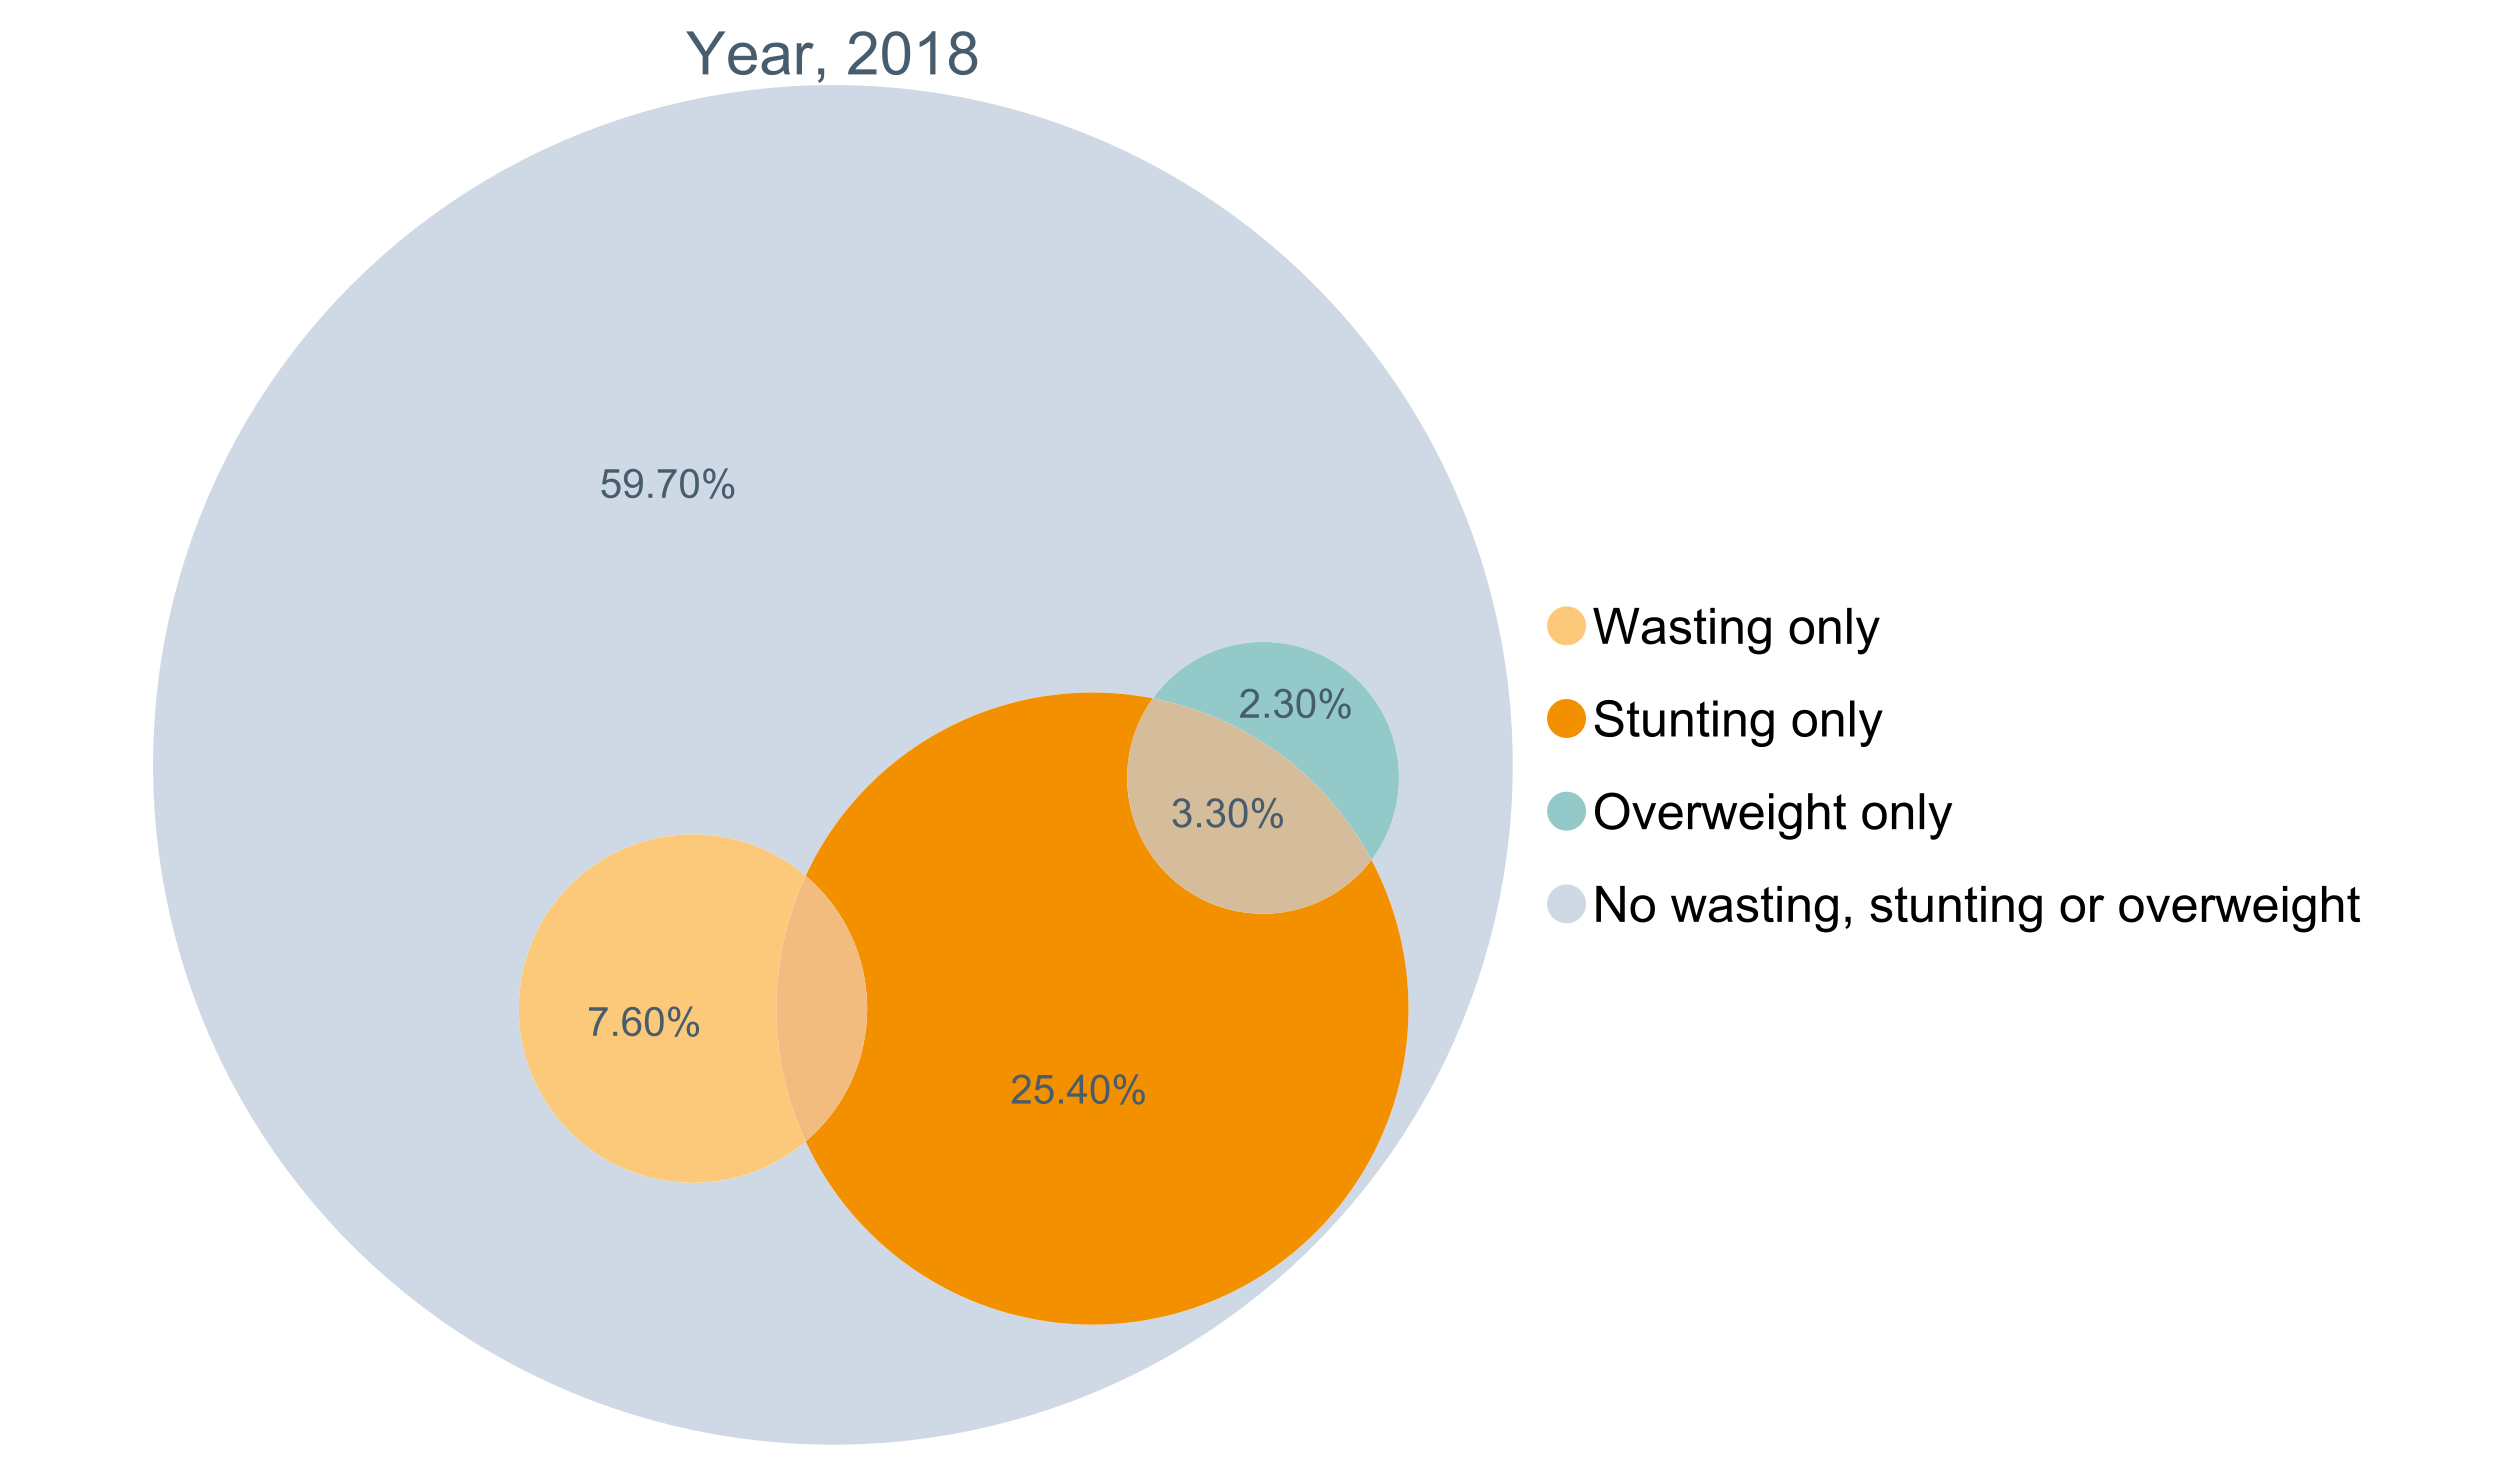 <?xml version="1.0" encoding="UTF-8"?>
<svg xmlns="http://www.w3.org/2000/svg" xmlns:xlink="http://www.w3.org/1999/xlink" width="1234.286pt" height="720pt" viewBox="0 0 1234.286 720" version="1.1">
<defs>
<g>
<symbol overflow="visible" id="glyph0-0">
<path style="stroke:none;" d="M 8.27 0 L 8.27 -8.996 L 0.086 -21.234 L 3.504 -21.234 L 7.691 -14.832 C 8.461 -13.633 9.18 -12.438 9.852 -11.242 C 10.484 -12.348 11.258 -13.598 12.168 -14.992 L 16.281 -21.234 L 19.555 -21.234 L 11.082 -8.996 L 11.082 0 Z M 8.27 0 "/>
</symbol>
<symbol overflow="visible" id="glyph0-1">
<path style="stroke:none;" d="M 12.488 -4.953 L 15.18 -4.621 C 14.754 -3.043 13.969 -1.82 12.82 -0.953 C 11.672 -0.086 10.203 0.344 8.418 0.348 C 6.164 0.344 4.379 -0.344 3.062 -1.73 C 1.742 -3.113 1.082 -5.059 1.086 -7.562 C 1.082 -10.148 1.75 -12.156 3.086 -13.586 C 4.418 -15.012 6.145 -15.727 8.27 -15.73 C 10.324 -15.727 12.008 -15.027 13.312 -13.629 C 14.617 -12.23 15.27 -10.262 15.27 -7.723 C 15.27 -7.566 15.262 -7.332 15.254 -7.027 L 3.781 -7.027 C 3.875 -5.332 4.355 -4.039 5.215 -3.145 C 6.074 -2.242 7.145 -1.793 8.43 -1.797 C 9.383 -1.793 10.199 -2.043 10.879 -2.551 C 11.555 -3.051 12.09 -3.852 12.488 -4.953 Z M 3.926 -9.168 L 12.516 -9.168 C 12.398 -10.461 12.07 -11.434 11.531 -12.082 C 10.699 -13.082 9.621 -13.582 8.301 -13.586 C 7.102 -13.582 6.094 -13.18 5.277 -12.383 C 4.461 -11.578 4.012 -10.508 3.926 -9.168 Z M 3.926 -9.168 "/>
</symbol>
<symbol overflow="visible" id="glyph0-2">
<path style="stroke:none;" d="M 11.992 -1.898 C 11.027 -1.078 10.098 -0.496 9.207 -0.16 C 8.309 0.18 7.352 0.344 6.332 0.348 C 4.641 0.344 3.34 -0.066 2.434 -0.891 C 1.52 -1.715 1.066 -2.77 1.07 -4.055 C 1.066 -4.809 1.238 -5.496 1.586 -6.121 C 1.926 -6.742 2.375 -7.242 2.934 -7.617 C 3.484 -7.992 4.109 -8.277 4.809 -8.473 C 5.32 -8.605 6.094 -8.734 7.125 -8.867 C 9.23 -9.113 10.781 -9.414 11.777 -9.762 C 11.785 -10.121 11.789 -10.348 11.793 -10.445 C 11.789 -11.504 11.543 -12.25 11.051 -12.688 C 10.387 -13.273 9.395 -13.57 8.082 -13.574 C 6.852 -13.57 5.949 -13.355 5.367 -12.93 C 4.781 -12.496 4.348 -11.734 4.07 -10.648 L 1.52 -10.996 C 1.746 -12.086 2.129 -12.965 2.664 -13.637 C 3.191 -14.305 3.961 -14.824 4.969 -15.188 C 5.973 -15.547 7.137 -15.727 8.461 -15.73 C 9.773 -15.727 10.84 -15.57 11.66 -15.266 C 12.48 -14.953 13.082 -14.566 13.469 -14.102 C 13.855 -13.629 14.125 -13.039 14.281 -12.328 C 14.367 -11.883 14.414 -11.078 14.414 -9.922 L 14.414 -6.445 C 14.414 -4.02 14.469 -2.484 14.578 -1.844 C 14.688 -1.199 14.906 -0.586 15.238 0 L 12.516 0 C 12.242 -0.539 12.066 -1.172 11.992 -1.898 Z M 11.777 -7.723 C 10.828 -7.332 9.406 -7 7.52 -6.734 C 6.441 -6.578 5.684 -6.406 5.242 -6.215 C 4.797 -6.02 4.453 -5.738 4.215 -5.367 C 3.969 -4.992 3.848 -4.578 3.852 -4.129 C 3.848 -3.43 4.113 -2.852 4.641 -2.391 C 5.168 -1.926 5.938 -1.691 6.953 -1.695 C 7.957 -1.691 8.852 -1.91 9.633 -2.352 C 10.414 -2.789 10.988 -3.391 11.355 -4.156 C 11.637 -4.742 11.777 -5.613 11.777 -6.766 Z M 11.777 -7.723 "/>
</symbol>
<symbol overflow="visible" id="glyph0-3">
<path style="stroke:none;" d="M 1.926 0 L 1.926 -15.383 L 4.273 -15.383 L 4.273 -13.051 C 4.867 -14.137 5.422 -14.855 5.93 -15.207 C 6.438 -15.551 6.996 -15.727 7.605 -15.73 C 8.48 -15.727 9.371 -15.445 10.285 -14.891 L 9.387 -12.473 C 8.746 -12.848 8.109 -13.035 7.477 -13.039 C 6.906 -13.035 6.391 -12.863 5.938 -12.523 C 5.48 -12.176 5.16 -11.703 4.969 -11.098 C 4.68 -10.168 4.535 -9.152 4.535 -8.055 L 4.535 0 Z M 1.926 0 "/>
</symbol>
<symbol overflow="visible" id="glyph0-4">
<path style="stroke:none;" d="M 2.637 0 L 2.637 -2.969 L 5.605 -2.969 L 5.605 0 C 5.602 1.09 5.406 1.969 5.023 2.641 C 4.633 3.309 4.023 3.828 3.188 4.199 L 2.461 3.086 C 3.012 2.84 3.418 2.484 3.68 2.02 C 3.938 1.547 4.082 0.875 4.113 0 Z M 2.637 0 "/>
</symbol>
<symbol overflow="visible" id="glyph0-5">
<path style="stroke:none;" d=""/>
</symbol>
<symbol overflow="visible" id="glyph0-6">
<path style="stroke:none;" d="M 14.934 -2.508 L 14.934 0 L 0.898 0 C 0.875 -0.625 0.977 -1.227 1.203 -1.812 C 1.555 -2.766 2.129 -3.707 2.918 -4.637 C 3.703 -5.559 4.84 -6.633 6.332 -7.852 C 8.637 -9.742 10.195 -11.238 11.008 -12.348 C 11.816 -13.449 12.223 -14.496 12.227 -15.484 C 12.223 -16.516 11.852 -17.387 11.117 -18.098 C 10.375 -18.805 9.414 -19.16 8.227 -19.164 C 6.969 -19.16 5.965 -18.785 5.215 -18.035 C 4.461 -17.281 4.078 -16.238 4.07 -14.906 L 1.391 -15.18 C 1.57 -17.176 2.262 -18.699 3.461 -19.75 C 4.656 -20.797 6.266 -21.32 8.285 -21.324 C 10.324 -21.32 11.938 -20.758 13.125 -19.629 C 14.312 -18.496 14.906 -17.094 14.906 -15.426 C 14.906 -14.574 14.73 -13.738 14.383 -12.922 C 14.035 -12.098 13.457 -11.234 12.652 -10.328 C 11.844 -9.418 10.504 -8.172 8.633 -6.59 C 7.062 -5.273 6.059 -4.383 5.617 -3.918 C 5.172 -3.445 4.805 -2.977 4.52 -2.508 Z M 14.934 -2.508 "/>
</symbol>
<symbol overflow="visible" id="glyph0-7">
<path style="stroke:none;" d="M 1.23 -10.473 C 1.23 -12.98 1.488 -15.004 2.004 -16.535 C 2.52 -18.066 3.285 -19.246 4.309 -20.078 C 5.324 -20.906 6.609 -21.32 8.156 -21.324 C 9.293 -21.32 10.289 -21.09 11.152 -20.633 C 12.008 -20.172 12.719 -19.512 13.281 -18.648 C 13.84 -17.785 14.281 -16.734 14.602 -15.492 C 14.918 -14.25 15.074 -12.574 15.078 -10.473 C 15.074 -7.977 14.82 -5.965 14.309 -4.438 C 13.797 -2.906 13.031 -1.727 12.016 -0.891 C 10.996 -0.055 9.711 0.363 8.156 0.363 C 6.109 0.363 4.5 -0.371 3.332 -1.84 C 1.93 -3.605 1.23 -6.48 1.23 -10.473 Z M 3.91 -10.473 C 3.906 -6.98 4.316 -4.66 5.133 -3.512 C 5.949 -2.355 6.957 -1.781 8.156 -1.781 C 9.352 -1.781 10.355 -2.359 11.176 -3.52 C 11.988 -4.676 12.398 -6.992 12.398 -10.473 C 12.398 -13.965 11.988 -16.289 11.176 -17.441 C 10.355 -18.586 9.34 -19.16 8.125 -19.164 C 6.926 -19.16 5.969 -18.652 5.258 -17.645 C 4.355 -16.348 3.906 -13.957 3.91 -10.473 Z M 3.91 -10.473 "/>
</symbol>
<symbol overflow="visible" id="glyph0-8">
<path style="stroke:none;" d="M 11.051 0 L 8.445 0 L 8.445 -16.613 C 7.812 -16.012 6.988 -15.414 5.973 -14.82 C 4.949 -14.219 4.035 -13.77 3.23 -13.473 L 3.23 -15.992 C 4.684 -16.672 5.961 -17.504 7.055 -18.48 C 8.145 -19.457 8.914 -20.402 9.371 -21.324 L 11.051 -21.324 Z M 11.051 0 "/>
</symbol>
<symbol overflow="visible" id="glyph0-9">
<path style="stroke:none;" d="M 5.242 -11.516 C 4.16 -11.906 3.359 -12.473 2.84 -13.211 C 2.316 -13.941 2.055 -14.82 2.059 -15.848 C 2.055 -17.391 2.609 -18.688 3.723 -19.742 C 4.832 -20.793 6.312 -21.32 8.156 -21.324 C 10.008 -21.32 11.5 -20.781 12.633 -19.707 C 13.762 -18.629 14.324 -17.32 14.328 -15.773 C 14.324 -14.789 14.066 -13.93 13.551 -13.203 C 13.031 -12.469 12.246 -11.906 11.199 -11.516 C 12.496 -11.086 13.488 -10.402 14.172 -9.457 C 14.852 -8.512 15.191 -7.383 15.195 -6.07 C 15.191 -4.254 14.551 -2.727 13.27 -1.492 C 11.984 -0.254 10.293 0.363 8.199 0.363 C 6.098 0.363 4.41 -0.254 3.129 -1.496 C 1.844 -2.734 1.199 -4.285 1.203 -6.141 C 1.199 -7.523 1.551 -8.68 2.254 -9.609 C 2.953 -10.539 3.949 -11.172 5.242 -11.516 Z M 4.723 -15.934 C 4.723 -14.926 5.043 -14.105 5.691 -13.473 C 6.336 -12.832 7.18 -12.516 8.215 -12.516 C 9.215 -12.516 10.035 -12.832 10.684 -13.465 C 11.324 -14.098 11.648 -14.871 11.648 -15.789 C 11.648 -16.742 11.316 -17.547 10.652 -18.199 C 9.988 -18.852 9.164 -19.176 8.184 -19.18 C 7.188 -19.176 6.363 -18.859 5.707 -18.223 C 5.051 -17.582 4.723 -16.816 4.723 -15.934 Z M 3.883 -6.129 C 3.879 -5.383 4.055 -4.66 4.41 -3.969 C 4.762 -3.27 5.285 -2.73 5.984 -2.352 C 6.676 -1.969 7.426 -1.781 8.227 -1.781 C 9.473 -1.781 10.5 -2.18 11.312 -2.984 C 12.121 -3.781 12.527 -4.801 12.531 -6.039 C 12.527 -7.293 12.109 -8.332 11.277 -9.152 C 10.438 -9.973 9.391 -10.383 8.141 -10.387 C 6.91 -10.383 5.895 -9.977 5.09 -9.168 C 4.281 -8.355 3.879 -7.344 3.883 -6.129 Z M 3.883 -6.129 "/>
</symbol>
<symbol overflow="visible" id="glyph1-0">
<path style="stroke:none;" d="M 5.016 0 L 0.305 -17.758 L 2.715 -17.758 L 5.414 -6.117 C 5.703 -4.898 5.953 -3.688 6.164 -2.484 C 6.617 -4.379 6.883 -5.473 6.965 -5.766 L 10.344 -17.758 L 13.18 -17.758 L 15.723 -8.77 C 16.355 -6.539 16.816 -4.445 17.102 -2.484 C 17.324 -3.605 17.621 -4.891 17.988 -6.348 L 20.773 -17.758 L 23.133 -17.758 L 18.266 0 L 16 0 L 12.258 -13.527 C 11.941 -14.656 11.754 -15.352 11.699 -15.613 C 11.512 -14.797 11.34 -14.102 11.18 -13.527 L 7.414 0 Z M 5.016 0 "/>
</symbol>
<symbol overflow="visible" id="glyph1-1">
<path style="stroke:none;" d="M 10.027 -1.586 C 9.215 -0.898 8.438 -0.414 7.695 -0.133 C 6.945 0.148 6.145 0.285 5.293 0.289 C 3.875 0.285 2.789 -0.055 2.031 -0.746 C 1.27 -1.434 0.891 -2.316 0.895 -3.391 C 0.891 -4.02 1.035 -4.594 1.324 -5.117 C 1.613 -5.633 1.988 -6.051 2.453 -6.371 C 2.914 -6.684 3.438 -6.922 4.02 -7.086 C 4.449 -7.195 5.094 -7.305 5.961 -7.414 C 7.715 -7.617 9.012 -7.867 9.848 -8.164 C 9.852 -8.461 9.855 -8.652 9.859 -8.734 C 9.855 -9.621 9.648 -10.246 9.242 -10.609 C 8.68 -11.098 7.852 -11.344 6.758 -11.348 C 5.727 -11.344 4.969 -11.164 4.484 -10.809 C 3.992 -10.445 3.633 -9.809 3.402 -8.902 L 1.273 -9.191 C 1.461 -10.102 1.781 -10.84 2.227 -11.402 C 2.672 -11.965 3.312 -12.395 4.152 -12.699 C 4.992 -12.996 5.965 -13.148 7.074 -13.152 C 8.168 -13.148 9.062 -13.02 9.75 -12.766 C 10.438 -12.504 10.941 -12.18 11.266 -11.789 C 11.586 -11.398 11.812 -10.902 11.941 -10.309 C 12.012 -9.934 12.047 -9.266 12.051 -8.297 L 12.051 -5.391 C 12.047 -3.363 12.094 -2.078 12.191 -1.543 C 12.281 -1.004 12.465 -0.492 12.742 0 L 10.465 0 C 10.238 -0.453 10.09 -0.98 10.027 -1.586 Z M 9.848 -6.457 C 9.055 -6.133 7.867 -5.855 6.285 -5.633 C 5.387 -5.5 4.754 -5.355 4.383 -5.195 C 4.012 -5.031 3.723 -4.793 3.523 -4.484 C 3.32 -4.172 3.223 -3.828 3.223 -3.453 C 3.223 -2.867 3.441 -2.383 3.883 -1.996 C 4.32 -1.609 4.965 -1.418 5.812 -1.418 C 6.652 -1.418 7.398 -1.602 8.055 -1.969 C 8.707 -2.336 9.188 -2.836 9.496 -3.477 C 9.727 -3.965 9.844 -4.691 9.848 -5.656 Z M 9.848 -6.457 "/>
</symbol>
<symbol overflow="visible" id="glyph1-2">
<path style="stroke:none;" d="M 0.762 -3.84 L 2.918 -4.18 C 3.039 -3.312 3.375 -2.652 3.93 -2.191 C 4.48 -1.73 5.254 -1.5 6.25 -1.5 C 7.246 -1.5 7.988 -1.703 8.477 -2.113 C 8.961 -2.52 9.203 -3 9.207 -3.551 C 9.203 -4.043 8.988 -4.43 8.562 -4.711 C 8.258 -4.906 7.516 -5.152 6.336 -5.449 C 4.734 -5.852 3.625 -6.199 3.008 -6.496 C 2.387 -6.789 1.918 -7.199 1.602 -7.723 C 1.281 -8.242 1.125 -8.816 1.125 -9.449 C 1.125 -10.02 1.254 -10.551 1.52 -11.039 C 1.777 -11.527 2.137 -11.934 2.594 -12.258 C 2.93 -12.508 3.391 -12.719 3.977 -12.891 C 4.559 -13.062 5.188 -13.148 5.863 -13.152 C 6.867 -13.148 7.754 -13.004 8.52 -12.715 C 9.281 -12.426 9.844 -12.031 10.207 -11.535 C 10.57 -11.039 10.82 -10.375 10.961 -9.543 L 8.828 -9.254 C 8.73 -9.91 8.449 -10.426 7.988 -10.801 C 7.52 -11.168 6.863 -11.355 6.02 -11.359 C 5.016 -11.355 4.301 -11.191 3.875 -10.863 C 3.445 -10.531 3.234 -10.145 3.234 -9.703 C 3.234 -9.418 3.32 -9.16 3.5 -8.938 C 3.672 -8.699 3.953 -8.508 4.336 -8.355 C 4.555 -8.273 5.195 -8.086 6.262 -7.801 C 7.801 -7.387 8.875 -7.051 9.488 -6.789 C 10.094 -6.523 10.574 -6.141 10.922 -5.645 C 11.27 -5.141 11.441 -4.52 11.445 -3.777 C 11.441 -3.047 11.23 -2.363 10.809 -1.723 C 10.383 -1.082 9.773 -0.586 8.977 -0.234 C 8.176 0.113 7.27 0.285 6.262 0.289 C 4.586 0.285 3.312 -0.059 2.438 -0.75 C 1.562 -1.445 1.004 -2.473 0.762 -3.84 Z M 0.762 -3.84 "/>
</symbol>
<symbol overflow="visible" id="glyph1-3">
<path style="stroke:none;" d="M 6.395 -1.949 L 6.711 -0.023 C 6.094 0.102 5.547 0.164 5.062 0.168 C 4.27 0.164 3.652 0.043 3.219 -0.207 C 2.781 -0.453 2.477 -0.781 2.301 -1.191 C 2.121 -1.598 2.031 -2.457 2.035 -3.766 L 2.035 -11.168 L 0.438 -11.168 L 0.438 -12.863 L 2.035 -12.863 L 2.035 -16.047 L 4.203 -17.355 L 4.203 -12.863 L 6.395 -12.863 L 6.395 -11.168 L 4.203 -11.168 L 4.203 -3.645 C 4.199 -3.023 4.238 -2.621 4.316 -2.445 C 4.391 -2.266 4.516 -2.125 4.691 -2.023 C 4.863 -1.914 5.113 -1.863 5.438 -1.867 C 5.68 -1.863 5.996 -1.891 6.395 -1.949 Z M 6.395 -1.949 "/>
</symbol>
<symbol overflow="visible" id="glyph1-4">
<path style="stroke:none;" d="M 1.648 -15.25 L 1.648 -17.758 L 3.828 -17.758 L 3.828 -15.25 Z M 1.648 0 L 1.648 -12.863 L 3.828 -12.863 L 3.828 0 Z M 1.648 0 "/>
</symbol>
<symbol overflow="visible" id="glyph1-5">
<path style="stroke:none;" d="M 1.637 0 L 1.637 -12.863 L 3.598 -12.863 L 3.598 -11.035 C 4.543 -12.441 5.906 -13.148 7.691 -13.152 C 8.465 -13.148 9.176 -13.008 9.828 -12.734 C 10.477 -12.453 10.965 -12.09 11.289 -11.637 C 11.609 -11.184 11.836 -10.645 11.965 -10.027 C 12.043 -9.621 12.082 -8.918 12.086 -7.91 L 12.086 0 L 9.906 0 L 9.906 -7.824 C 9.902 -8.707 9.816 -9.371 9.652 -9.816 C 9.48 -10.254 9.18 -10.605 8.75 -10.871 C 8.312 -11.129 7.809 -11.262 7.23 -11.266 C 6.301 -11.262 5.5 -10.965 4.828 -10.379 C 4.152 -9.785 3.812 -8.668 3.816 -7.023 L 3.816 0 Z M 1.637 0 "/>
</symbol>
<symbol overflow="visible" id="glyph1-6">
<path style="stroke:none;" d="M 1.234 1.066 L 3.355 1.379 C 3.441 2.031 3.688 2.508 4.094 2.809 C 4.633 3.207 5.371 3.41 6.309 3.414 C 7.316 3.41 8.098 3.207 8.648 2.809 C 9.195 2.402 9.566 1.84 9.762 1.113 C 9.875 0.668 9.926 -0.262 9.918 -1.684 C 8.965 -0.559 7.777 0 6.359 0 C 4.586 0 3.219 -0.637 2.254 -1.914 C 1.281 -3.188 0.797 -4.719 0.801 -6.504 C 0.797 -7.73 1.02 -8.859 1.465 -9.898 C 1.91 -10.934 2.555 -11.738 3.398 -12.305 C 4.242 -12.867 5.23 -13.148 6.371 -13.152 C 7.887 -13.148 9.141 -12.535 10.125 -11.312 L 10.125 -12.863 L 12.137 -12.863 L 12.137 -1.742 C 12.133 0.258 11.93 1.672 11.523 2.512 C 11.113 3.344 10.469 4.004 9.586 4.492 C 8.703 4.973 7.613 5.215 6.324 5.219 C 4.785 5.215 3.547 4.871 2.602 4.184 C 1.656 3.492 1.199 2.453 1.234 1.066 Z M 3.039 -6.66 C 3.035 -4.969 3.371 -3.738 4.043 -2.965 C 4.715 -2.191 5.555 -1.805 6.566 -1.805 C 7.562 -1.805 8.402 -2.188 9.082 -2.961 C 9.762 -3.727 10.102 -4.938 10.102 -6.59 C 10.102 -8.16 9.75 -9.348 9.055 -10.148 C 8.352 -10.945 7.512 -11.344 6.527 -11.348 C 5.559 -11.344 4.734 -10.949 4.055 -10.168 C 3.375 -9.379 3.035 -8.211 3.039 -6.66 Z M 3.039 -6.66 "/>
</symbol>
<symbol overflow="visible" id="glyph1-7">
<path style="stroke:none;" d=""/>
</symbol>
<symbol overflow="visible" id="glyph1-8">
<path style="stroke:none;" d="M 0.824 -6.43 C 0.82 -8.809 1.48 -10.574 2.809 -11.723 C 3.91 -12.672 5.262 -13.148 6.855 -13.152 C 8.621 -13.148 10.066 -12.57 11.191 -11.414 C 12.312 -10.254 12.871 -8.652 12.875 -6.613 C 12.871 -4.953 12.625 -3.652 12.129 -2.707 C 11.633 -1.758 10.91 -1.02 9.961 -0.496 C 9.012 0.027 7.977 0.285 6.855 0.289 C 5.055 0.285 3.598 -0.289 2.488 -1.441 C 1.375 -2.594 0.82 -4.254 0.824 -6.43 Z M 3.062 -6.43 C 3.059 -4.781 3.418 -3.551 4.141 -2.73 C 4.855 -1.91 5.762 -1.5 6.855 -1.5 C 7.934 -1.5 8.832 -1.91 9.555 -2.734 C 10.27 -3.559 10.629 -4.816 10.633 -6.504 C 10.629 -8.094 10.266 -9.297 9.547 -10.117 C 8.82 -10.934 7.926 -11.344 6.855 -11.348 C 5.762 -11.344 4.855 -10.938 4.141 -10.125 C 3.418 -9.309 3.059 -8.074 3.062 -6.43 Z M 3.062 -6.43 "/>
</symbol>
<symbol overflow="visible" id="glyph1-9">
<path style="stroke:none;" d="M 1.586 0 L 1.586 -17.758 L 3.766 -17.758 L 3.766 0 Z M 1.586 0 "/>
</symbol>
<symbol overflow="visible" id="glyph1-10">
<path style="stroke:none;" d="M 1.539 4.953 L 1.297 2.906 C 1.77 3.035 2.188 3.098 2.543 3.102 C 3.027 3.098 3.414 3.02 3.703 2.859 C 3.992 2.695 4.23 2.469 4.422 2.18 C 4.555 1.961 4.777 1.418 5.086 0.559 C 5.125 0.434 5.188 0.258 5.281 0.023 L 0.398 -12.863 L 2.75 -12.863 L 5.426 -5.414 C 5.77 -4.469 6.078 -3.473 6.359 -2.434 C 6.605 -3.434 6.906 -4.414 7.254 -5.367 L 10.004 -12.863 L 12.184 -12.863 L 7.293 0.219 C 6.766 1.625 6.355 2.598 6.066 3.137 C 5.676 3.852 5.234 4.379 4.734 4.715 C 4.234 5.047 3.637 5.215 2.941 5.219 C 2.52 5.215 2.051 5.125 1.539 4.953 Z M 1.539 4.953 "/>
</symbol>
<symbol overflow="visible" id="glyph1-11">
<path style="stroke:none;" d="M 1.113 -5.703 L 3.332 -5.898 C 3.434 -5.008 3.676 -4.277 4.062 -3.711 C 4.445 -3.141 5.043 -2.684 5.852 -2.332 C 6.656 -1.98 7.562 -1.805 8.574 -1.805 C 9.465 -1.805 10.258 -1.938 10.949 -2.203 C 11.633 -2.469 12.145 -2.832 12.48 -3.301 C 12.816 -3.762 12.984 -4.27 12.984 -4.82 C 12.984 -5.375 12.82 -5.859 12.5 -6.277 C 12.172 -6.691 11.641 -7.043 10.902 -7.328 C 10.422 -7.512 9.367 -7.801 7.738 -8.191 C 6.105 -8.582 4.965 -8.949 4.312 -9.301 C 3.461 -9.742 2.828 -10.293 2.414 -10.953 C 2 -11.609 1.793 -12.348 1.793 -13.164 C 1.793 -14.059 2.047 -14.898 2.555 -15.68 C 3.062 -16.457 3.805 -17.047 4.785 -17.453 C 5.758 -17.855 6.844 -18.059 8.043 -18.059 C 9.355 -18.059 10.516 -17.844 11.523 -17.422 C 12.527 -16.996 13.301 -16.375 13.844 -15.551 C 14.383 -14.727 14.672 -13.793 14.715 -12.754 L 12.465 -12.586 C 12.34 -13.707 11.93 -14.555 11.234 -15.129 C 10.531 -15.699 9.5 -15.984 8.141 -15.988 C 6.715 -15.984 5.68 -15.723 5.031 -15.207 C 4.379 -14.684 4.055 -14.059 4.059 -13.324 C 4.055 -12.684 4.285 -12.156 4.746 -11.75 C 5.199 -11.336 6.379 -10.914 8.289 -10.484 C 10.199 -10.047 11.512 -9.672 12.223 -9.352 C 13.254 -8.875 14.016 -8.27 14.508 -7.539 C 15 -6.809 15.246 -5.969 15.25 -5.016 C 15.246 -4.07 14.977 -3.18 14.438 -2.344 C 13.895 -1.508 13.117 -0.855 12.105 -0.391 C 11.09 0.074 9.949 0.305 8.684 0.305 C 7.074 0.305 5.727 0.07 4.645 -0.398 C 3.555 -0.867 2.703 -1.57 2.09 -2.512 C 1.469 -3.453 1.145 -4.516 1.113 -5.703 Z M 1.113 -5.703 "/>
</symbol>
<symbol overflow="visible" id="glyph1-12">
<path style="stroke:none;" d="M 10.066 0 L 10.066 -1.891 C 9.062 -0.438 7.699 0.285 5.984 0.289 C 5.219 0.285 4.512 0.145 3.855 -0.145 C 3.199 -0.434 2.711 -0.801 2.391 -1.242 C 2.07 -1.68 1.844 -2.219 1.719 -2.859 C 1.625 -3.285 1.582 -3.961 1.586 -4.895 L 1.586 -12.863 L 3.766 -12.863 L 3.766 -5.73 C 3.762 -4.59 3.805 -3.82 3.898 -3.426 C 4.031 -2.852 4.324 -2.402 4.77 -2.074 C 5.215 -1.746 5.762 -1.582 6.418 -1.586 C 7.07 -1.582 7.688 -1.75 8.262 -2.09 C 8.832 -2.422 9.234 -2.879 9.477 -3.457 C 9.711 -4.035 9.832 -4.871 9.836 -5.973 L 9.836 -12.863 L 12.016 -12.863 L 12.016 0 Z M 10.066 0 "/>
</symbol>
<symbol overflow="visible" id="glyph1-13">
<path style="stroke:none;" d="M 1.199 -8.648 C 1.195 -11.594 1.984 -13.898 3.57 -15.57 C 5.148 -17.234 7.195 -18.07 9.703 -18.07 C 11.34 -18.07 12.816 -17.676 14.133 -16.895 C 15.449 -16.109 16.453 -15.02 17.145 -13.621 C 17.832 -12.219 18.176 -10.629 18.18 -8.855 C 18.176 -7.051 17.812 -5.441 17.09 -4.02 C 16.359 -2.598 15.328 -1.52 14 -0.793 C 12.664 -0.059 11.23 0.305 9.691 0.305 C 8.02 0.305 6.523 -0.098 5.207 -0.906 C 3.891 -1.715 2.895 -2.816 2.215 -4.215 C 1.535 -5.605 1.195 -7.086 1.199 -8.648 Z M 3.621 -8.613 C 3.621 -6.473 4.195 -4.785 5.348 -3.555 C 6.496 -2.32 7.938 -1.703 9.676 -1.707 C 11.441 -1.703 12.898 -2.324 14.043 -3.57 C 15.184 -4.812 15.754 -6.578 15.758 -8.867 C 15.754 -10.309 15.512 -11.57 15.023 -12.652 C 14.535 -13.727 13.82 -14.562 12.879 -15.156 C 11.938 -15.746 10.883 -16.043 9.715 -16.047 C 8.051 -16.043 6.617 -15.473 5.418 -14.332 C 4.219 -13.191 3.621 -11.285 3.621 -8.613 Z M 3.621 -8.613 "/>
</symbol>
<symbol overflow="visible" id="glyph1-14">
<path style="stroke:none;" d="M 5.207 0 L 0.316 -12.863 L 2.617 -12.863 L 5.379 -5.16 C 5.676 -4.328 5.949 -3.465 6.203 -2.566 C 6.395 -3.246 6.664 -4.062 7.012 -5.016 L 9.871 -12.863 L 12.113 -12.863 L 7.242 0 Z M 5.207 0 "/>
</symbol>
<symbol overflow="visible" id="glyph1-15">
<path style="stroke:none;" d="M 10.441 -4.141 L 12.695 -3.863 C 12.336 -2.543 11.676 -1.523 10.719 -0.801 C 9.754 -0.074 8.527 0.285 7.039 0.289 C 5.152 0.285 3.66 -0.289 2.562 -1.445 C 1.457 -2.602 0.906 -4.227 0.91 -6.324 C 0.906 -8.484 1.465 -10.164 2.578 -11.359 C 3.691 -12.551 5.137 -13.148 6.914 -13.152 C 8.633 -13.148 10.035 -12.562 11.129 -11.395 C 12.215 -10.223 12.762 -8.578 12.766 -6.457 C 12.762 -6.324 12.758 -6.129 12.754 -5.875 L 3.16 -5.875 C 3.238 -4.457 3.641 -3.375 4.359 -2.625 C 5.078 -1.875 5.973 -1.5 7.051 -1.5 C 7.848 -1.5 8.531 -1.707 9.098 -2.129 C 9.66 -2.547 10.109 -3.219 10.441 -4.141 Z M 3.281 -7.668 L 10.465 -7.668 C 10.367 -8.746 10.09 -9.559 9.641 -10.102 C 8.941 -10.938 8.043 -11.355 6.941 -11.359 C 5.938 -11.355 5.094 -11.02 4.414 -10.355 C 3.727 -9.684 3.352 -8.789 3.281 -7.668 Z M 3.281 -7.668 "/>
</symbol>
<symbol overflow="visible" id="glyph1-16">
<path style="stroke:none;" d="M 1.609 0 L 1.609 -12.863 L 3.574 -12.863 L 3.574 -10.914 C 4.074 -11.824 4.535 -12.426 4.961 -12.715 C 5.383 -13.004 5.848 -13.148 6.359 -13.152 C 7.09 -13.148 7.836 -12.914 8.598 -12.453 L 7.848 -10.43 C 7.312 -10.742 6.781 -10.898 6.25 -10.902 C 5.77 -10.898 5.34 -10.754 4.965 -10.469 C 4.582 -10.18 4.312 -9.781 4.156 -9.277 C 3.91 -8.496 3.789 -7.648 3.793 -6.734 L 3.793 0 Z M 1.609 0 "/>
</symbol>
<symbol overflow="visible" id="glyph1-17">
<path style="stroke:none;" d="M 4.008 0 L 0.074 -12.863 L 2.324 -12.863 L 4.371 -5.438 L 5.137 -2.676 C 5.164 -2.812 5.387 -3.695 5.801 -5.328 L 7.848 -12.863 L 10.09 -12.863 L 12.016 -5.402 L 12.656 -2.941 L 13.395 -5.426 L 15.602 -12.863 L 17.719 -12.863 L 13.699 0 L 11.434 0 L 9.387 -7.703 L 8.891 -9.895 L 6.285 0 Z M 4.008 0 "/>
</symbol>
<symbol overflow="visible" id="glyph1-18">
<path style="stroke:none;" d="M 1.637 0 L 1.637 -17.758 L 3.816 -17.758 L 3.816 -11.387 C 4.828 -12.559 6.113 -13.148 7.668 -13.152 C 8.617 -13.148 9.445 -12.961 10.148 -12.59 C 10.852 -12.211 11.352 -11.691 11.656 -11.031 C 11.957 -10.367 12.109 -9.406 12.113 -8.152 L 12.113 0 L 9.934 0 L 9.934 -8.152 C 9.93 -9.238 9.695 -10.031 9.223 -10.531 C 8.75 -11.023 8.082 -11.273 7.219 -11.277 C 6.57 -11.273 5.961 -11.105 5.395 -10.773 C 4.824 -10.434 4.418 -9.98 4.18 -9.41 C 3.934 -8.836 3.812 -8.043 3.816 -7.039 L 3.816 0 Z M 1.637 0 "/>
</symbol>
<symbol overflow="visible" id="glyph1-19">
<path style="stroke:none;" d="M 1.891 0 L 1.891 -17.758 L 4.301 -17.758 L 13.625 -3.816 L 13.625 -17.758 L 15.879 -17.758 L 15.879 0 L 13.469 0 L 4.141 -13.953 L 4.141 0 Z M 1.891 0 "/>
</symbol>
<symbol overflow="visible" id="glyph1-20">
<path style="stroke:none;" d="M 2.203 0 L 2.203 -2.484 L 4.688 -2.484 L 4.688 0 C 4.688 0.91 4.523 1.645 4.203 2.207 C 3.875 2.766 3.363 3.199 2.664 3.512 L 2.059 2.578 C 2.516 2.375 2.855 2.078 3.074 1.688 C 3.289 1.297 3.41 0.734 3.441 0 Z M 2.203 0 "/>
</symbol>
<symbol overflow="visible" id="glyph2-0">
<path style="stroke:none;" d="M 0.828 -3.738 L 2.668 -3.895 C 2.801 -2.996 3.117 -2.324 3.617 -1.875 C 4.109 -1.422 4.711 -1.195 5.414 -1.199 C 6.258 -1.195 6.969 -1.512 7.555 -2.152 C 8.137 -2.785 8.43 -3.629 8.434 -4.684 C 8.43 -5.68 8.148 -6.469 7.59 -7.051 C 7.027 -7.625 6.293 -7.914 5.387 -7.918 C 4.816 -7.914 4.309 -7.785 3.855 -7.531 C 3.402 -7.273 3.043 -6.941 2.785 -6.535 L 1.141 -6.75 L 2.523 -14.082 L 9.621 -14.082 L 9.621 -12.406 L 3.926 -12.406 L 3.156 -8.57 C 4.012 -9.164 4.91 -9.461 5.852 -9.465 C 7.098 -9.461 8.148 -9.031 9.008 -8.168 C 9.859 -7.305 10.289 -6.195 10.293 -4.84 C 10.289 -3.547 9.914 -2.43 9.164 -1.488 C 8.246 -0.336 6.996 0.238 5.414 0.242 C 4.117 0.238 3.055 -0.121 2.234 -0.848 C 1.41 -1.57 0.941 -2.535 0.828 -3.738 Z M 0.828 -3.738 "/>
</symbol>
<symbol overflow="visible" id="glyph2-1">
<path style="stroke:none;" d="M 1.09 -3.301 L 2.777 -3.457 C 2.918 -2.664 3.188 -2.09 3.594 -1.734 C 3.992 -1.375 4.508 -1.195 5.141 -1.199 C 5.676 -1.195 6.148 -1.316 6.559 -1.566 C 6.961 -1.809 7.293 -2.141 7.555 -2.555 C 7.812 -2.969 8.031 -3.523 8.207 -4.227 C 8.383 -4.922 8.473 -5.637 8.473 -6.367 C 8.473 -6.441 8.469 -6.559 8.461 -6.719 C 8.109 -6.16 7.629 -5.707 7.027 -5.359 C 6.418 -5.012 5.762 -4.84 5.055 -4.84 C 3.871 -4.84 2.871 -5.266 2.055 -6.125 C 1.234 -6.977 0.824 -8.109 0.828 -9.516 C 0.824 -10.961 1.254 -12.125 2.109 -13.012 C 2.961 -13.891 4.027 -14.332 5.316 -14.336 C 6.242 -14.332 7.094 -14.082 7.863 -13.586 C 8.633 -13.082 9.215 -12.367 9.617 -11.445 C 10.012 -10.516 10.211 -9.18 10.215 -7.43 C 10.211 -5.605 10.016 -4.152 9.621 -3.07 C 9.223 -1.988 8.633 -1.164 7.852 -0.602 C 7.07 -0.039 6.152 0.238 5.102 0.242 C 3.984 0.238 3.074 -0.066 2.367 -0.688 C 1.656 -1.305 1.23 -2.176 1.09 -3.301 Z M 8.27 -9.602 C 8.266 -10.605 8 -11.402 7.465 -11.996 C 6.926 -12.582 6.281 -12.879 5.531 -12.883 C 4.75 -12.879 4.07 -12.562 3.496 -11.93 C 2.914 -11.293 2.625 -10.469 2.629 -9.457 C 2.625 -8.547 2.898 -7.805 3.449 -7.238 C 3.996 -6.668 4.676 -6.387 5.484 -6.387 C 6.293 -6.387 6.957 -6.668 7.484 -7.238 C 8.004 -7.805 8.266 -8.594 8.27 -9.602 Z M 8.27 -9.602 "/>
</symbol>
<symbol overflow="visible" id="glyph2-2">
<path style="stroke:none;" d="M 1.812 0 L 1.812 -1.996 L 3.809 -1.996 L 3.809 0 Z M 1.812 0 "/>
</symbol>
<symbol overflow="visible" id="glyph2-3">
<path style="stroke:none;" d="M 0.945 -12.406 L 0.945 -14.09 L 10.188 -14.09 L 10.188 -12.727 C 9.277 -11.758 8.375 -10.473 7.484 -8.871 C 6.586 -7.266 5.898 -5.617 5.414 -3.926 C 5.062 -2.73 4.836 -1.422 4.742 0 L 2.941 0 C 2.957 -1.121 3.176 -2.477 3.602 -4.07 C 4.02 -5.66 4.625 -7.195 5.418 -8.672 C 6.203 -10.148 7.043 -11.391 7.938 -12.406 Z M 0.945 -12.406 "/>
</symbol>
<symbol overflow="visible" id="glyph2-4">
<path style="stroke:none;" d="M 0.828 -7.039 C 0.824 -8.727 1 -10.086 1.348 -11.117 C 1.695 -12.141 2.211 -12.934 2.898 -13.496 C 3.582 -14.051 4.445 -14.332 5.484 -14.336 C 6.25 -14.332 6.922 -14.176 7.5 -13.871 C 8.078 -13.559 8.555 -13.117 8.93 -12.539 C 9.305 -11.957 9.598 -11.246 9.816 -10.414 C 10.027 -9.578 10.137 -8.453 10.137 -7.039 C 10.137 -5.359 9.965 -4.008 9.621 -2.984 C 9.277 -1.953 8.762 -1.16 8.078 -0.598 C 7.391 -0.039 6.527 0.238 5.484 0.242 C 4.105 0.238 3.023 -0.25 2.238 -1.238 C 1.297 -2.422 0.824 -4.355 0.828 -7.039 Z M 2.629 -7.039 C 2.625 -4.691 2.898 -3.133 3.449 -2.359 C 3.996 -1.582 4.676 -1.195 5.484 -1.199 C 6.289 -1.195 6.965 -1.586 7.512 -2.367 C 8.059 -3.145 8.332 -4.699 8.336 -7.039 C 8.332 -9.387 8.059 -10.949 7.512 -11.723 C 6.965 -12.492 6.281 -12.879 5.465 -12.883 C 4.656 -12.879 4.012 -12.539 3.535 -11.863 C 2.926 -10.988 2.625 -9.379 2.629 -7.039 Z M 2.629 -7.039 "/>
</symbol>
<symbol overflow="visible" id="glyph2-5">
<path style="stroke:none;" d="M 1.16 -10.848 C 1.16 -11.863 1.414 -12.73 1.93 -13.449 C 2.438 -14.16 3.184 -14.52 4.16 -14.52 C 5.055 -14.52 5.793 -14.199 6.383 -13.559 C 6.969 -12.918 7.266 -11.977 7.266 -10.742 C 7.266 -9.531 6.969 -8.602 6.375 -7.949 C 5.781 -7.297 5.047 -6.973 4.18 -6.973 C 3.312 -6.973 2.594 -7.293 2.02 -7.938 C 1.445 -8.578 1.16 -9.547 1.16 -10.848 Z M 4.207 -13.312 C 3.77 -13.312 3.406 -13.121 3.121 -12.746 C 2.828 -12.367 2.684 -11.676 2.688 -10.672 C 2.684 -9.754 2.828 -9.109 3.125 -8.738 C 3.414 -8.363 3.777 -8.18 4.207 -8.18 C 4.648 -8.18 5.012 -8.367 5.301 -8.742 C 5.586 -9.117 5.73 -9.805 5.734 -10.809 C 5.73 -11.727 5.586 -12.375 5.297 -12.75 C 5.004 -13.125 4.641 -13.312 4.207 -13.312 Z M 4.215 0.527 L 12.027 -14.52 L 13.449 -14.52 L 5.668 0.527 Z M 10.391 -3.352 C 10.387 -4.375 10.645 -5.242 11.16 -5.953 C 11.672 -6.664 12.418 -7.02 13.398 -7.02 C 14.293 -7.02 15.035 -6.699 15.625 -6.059 C 16.211 -5.418 16.504 -4.477 16.508 -3.242 C 16.504 -2.031 16.207 -1.102 15.613 -0.449 C 15.016 0.203 14.281 0.527 13.41 0.527 C 12.543 0.527 11.824 0.207 11.25 -0.441 C 10.676 -1.082 10.387 -2.055 10.391 -3.352 Z M 13.449 -5.812 C 13.004 -5.812 12.641 -5.621 12.352 -5.246 C 12.062 -4.867 11.918 -4.18 11.918 -3.176 C 11.918 -2.266 12.062 -1.621 12.355 -1.246 C 12.648 -0.867 13.008 -0.68 13.438 -0.684 C 13.883 -0.68 14.254 -0.867 14.543 -1.246 C 14.832 -1.621 14.977 -2.309 14.977 -3.312 C 14.977 -4.23 14.828 -4.879 14.539 -5.254 C 14.242 -5.625 13.879 -5.812 13.449 -5.812 Z M 13.449 -5.812 "/>
</symbol>
<symbol overflow="visible" id="glyph2-6">
<path style="stroke:none;" d="M 9.922 -10.781 L 8.18 -10.645 C 8.023 -11.328 7.801 -11.828 7.52 -12.145 C 7.043 -12.641 6.461 -12.891 5.766 -12.895 C 5.203 -12.891 4.711 -12.734 4.293 -12.426 C 3.742 -12.023 3.309 -11.438 2.988 -10.664 C 2.668 -9.891 2.5 -8.789 2.492 -7.363 C 2.91 -8.004 3.426 -8.48 4.039 -8.793 C 4.648 -9.102 5.289 -9.258 5.961 -9.262 C 7.125 -9.258 8.121 -8.828 8.941 -7.969 C 9.762 -7.109 10.172 -5.996 10.176 -4.637 C 10.172 -3.738 9.98 -2.906 9.598 -2.137 C 9.211 -1.367 8.68 -0.777 8.004 -0.371 C 7.328 0.039 6.562 0.238 5.707 0.242 C 4.246 0.238 3.055 -0.293 2.133 -1.367 C 1.211 -2.438 0.75 -4.211 0.75 -6.68 C 0.75 -9.438 1.258 -11.441 2.277 -12.699 C 3.164 -13.785 4.363 -14.332 5.871 -14.336 C 6.996 -14.332 7.914 -14.016 8.633 -13.391 C 9.348 -12.758 9.777 -11.891 9.922 -10.781 Z M 2.766 -4.625 C 2.766 -4.016 2.891 -3.438 3.148 -2.891 C 3.402 -2.336 3.762 -1.918 4.227 -1.633 C 4.684 -1.34 5.168 -1.195 5.676 -1.199 C 6.414 -1.195 7.051 -1.492 7.586 -2.094 C 8.117 -2.688 8.383 -3.5 8.387 -4.527 C 8.383 -5.512 8.121 -6.289 7.598 -6.859 C 7.07 -7.426 6.406 -7.711 5.609 -7.711 C 4.812 -7.711 4.141 -7.426 3.594 -6.859 C 3.039 -6.289 2.766 -5.543 2.766 -4.625 Z M 2.766 -4.625 "/>
</symbol>
<symbol overflow="visible" id="glyph2-7">
<path style="stroke:none;" d="M 10.039 -1.684 L 10.039 0 L 0.605 0 C 0.59 -0.422 0.66 -0.828 0.809 -1.219 C 1.047 -1.859 1.43 -2.488 1.961 -3.113 C 2.488 -3.734 3.254 -4.457 4.254 -5.277 C 5.805 -6.547 6.852 -7.555 7.398 -8.301 C 7.941 -9.043 8.215 -9.746 8.219 -10.41 C 8.215 -11.102 7.965 -11.688 7.473 -12.168 C 6.973 -12.641 6.328 -12.879 5.531 -12.883 C 4.688 -12.879 4.012 -12.625 3.504 -12.121 C 2.996 -11.613 2.738 -10.914 2.738 -10.02 L 0.934 -10.207 C 1.055 -11.551 1.52 -12.574 2.328 -13.277 C 3.129 -13.98 4.211 -14.332 5.57 -14.336 C 6.938 -14.332 8.02 -13.953 8.82 -13.195 C 9.617 -12.434 10.02 -11.492 10.02 -10.371 C 10.02 -9.801 9.902 -9.238 9.668 -8.688 C 9.434 -8.133 9.047 -7.551 8.508 -6.941 C 7.965 -6.328 7.062 -5.492 5.805 -4.43 C 4.75 -3.547 4.074 -2.945 3.777 -2.633 C 3.477 -2.312 3.23 -1.996 3.039 -1.684 Z M 10.039 -1.684 "/>
</symbol>
<symbol overflow="visible" id="glyph2-8">
<path style="stroke:none;" d="M 6.445 0 L 6.445 -3.418 L 0.254 -3.418 L 0.254 -5.023 L 6.77 -14.277 L 8.199 -14.277 L 8.199 -5.023 L 10.129 -5.023 L 10.129 -3.418 L 8.199 -3.418 L 8.199 0 Z M 6.445 -5.023 L 6.445 -11.461 L 1.977 -5.023 Z M 6.445 -5.023 "/>
</symbol>
<symbol overflow="visible" id="glyph2-9">
<path style="stroke:none;" d="M 0.836 -3.77 L 2.59 -4.004 C 2.789 -3.004 3.129 -2.289 3.617 -1.855 C 4.098 -1.414 4.688 -1.195 5.387 -1.199 C 6.207 -1.195 6.902 -1.48 7.473 -2.055 C 8.039 -2.621 8.324 -3.328 8.328 -4.18 C 8.324 -4.98 8.062 -5.645 7.539 -6.168 C 7.012 -6.688 6.344 -6.949 5.531 -6.953 C 5.199 -6.949 4.785 -6.883 4.293 -6.758 L 4.488 -8.297 C 4.605 -8.281 4.699 -8.273 4.773 -8.277 C 5.516 -8.273 6.188 -8.469 6.785 -8.859 C 7.383 -9.25 7.68 -9.852 7.684 -10.664 C 7.68 -11.305 7.465 -11.836 7.031 -12.262 C 6.594 -12.68 6.031 -12.891 5.348 -12.895 C 4.664 -12.891 4.094 -12.676 3.641 -12.25 C 3.184 -11.82 2.895 -11.18 2.766 -10.324 L 1.012 -10.633 C 1.227 -11.809 1.715 -12.719 2.473 -13.367 C 3.23 -14.008 4.176 -14.332 5.309 -14.336 C 6.086 -14.332 6.801 -14.164 7.457 -13.832 C 8.109 -13.496 8.609 -13.039 8.961 -12.465 C 9.305 -11.883 9.48 -11.27 9.484 -10.625 C 9.48 -10.004 9.316 -9.441 8.988 -8.938 C 8.656 -8.43 8.164 -8.027 7.52 -7.73 C 8.359 -7.535 9.016 -7.133 9.484 -6.52 C 9.949 -5.906 10.184 -5.137 10.188 -4.215 C 10.184 -2.965 9.73 -1.91 8.824 -1.047 C 7.914 -0.18 6.762 0.25 5.375 0.254 C 4.117 0.25 3.078 -0.121 2.254 -0.867 C 1.422 -1.613 0.949 -2.578 0.836 -3.77 Z M 0.836 -3.77 "/>
</symbol>
</g>
</defs>
<g id="surface27850">
<g style="fill:rgb(27.843%,36.078%,42.745%);fill-opacity:1;">
  <use xlink:href="#glyph0-0" x="338.652" y="36.73"/>
  <use xlink:href="#glyph0-1" x="358.44" y="36.73"/>
  <use xlink:href="#glyph0-2" x="374.939" y="36.73"/>
  <use xlink:href="#glyph0-3" x="391.438" y="36.73"/>
  <use xlink:href="#glyph0-4" x="401.317" y="36.73"/>
  <use xlink:href="#glyph0-5" x="409.56" y="36.73"/>
  <use xlink:href="#glyph0-6" x="417.802" y="36.73"/>
  <use xlink:href="#glyph0-7" x="434.301" y="36.73"/>
  <use xlink:href="#glyph0-8" x="450.8" y="36.73"/>
  <use xlink:href="#glyph0-9" x="467.3" y="36.73"/>
</g>
<path style=" stroke:none;fill-rule:nonzero;fill:rgb(98.824%,78.824%,47.843%);fill-opacity:1;" d="M 783.055 308.984 C 783.055 314.293 778.75 318.598 773.441 318.598 C 768.129 318.598 763.824 314.293 763.824 308.984 C 763.824 303.672 768.129 299.367 773.441 299.367 C 778.75 299.367 783.055 303.672 783.055 308.984 "/>
<g style="fill:rgb(0%,0%,0%);fill-opacity:1;">
  <use xlink:href="#glyph1-0" x="786.273" y="317.863"/>
  <use xlink:href="#glyph1-1" x="809.686" y="317.863"/>
  <use xlink:href="#glyph1-2" x="823.482" y="317.863"/>
  <use xlink:href="#glyph1-3" x="835.885" y="317.863"/>
  <use xlink:href="#glyph1-4" x="842.776" y="317.863"/>
  <use xlink:href="#glyph1-5" x="848.287" y="317.863"/>
  <use xlink:href="#glyph1-6" x="862.083" y="317.863"/>
  <use xlink:href="#glyph1-7" x="875.879" y="317.863"/>
  <use xlink:href="#glyph1-8" x="882.77" y="317.863"/>
  <use xlink:href="#glyph1-5" x="896.566" y="317.863"/>
  <use xlink:href="#glyph1-9" x="910.362" y="317.863"/>
  <use xlink:href="#glyph1-10" x="915.873" y="317.863"/>
</g>
<path style=" stroke:none;fill-rule:nonzero;fill:rgb(95.294%,56.471%,0%);fill-opacity:1;" d="M 783.055 354.738 C 783.055 360.051 778.75 364.355 773.441 364.355 C 768.129 364.355 763.824 360.051 763.824 354.738 C 763.824 349.43 768.129 345.125 773.441 345.125 C 778.75 345.125 783.055 349.43 783.055 354.738 "/>
<g style="fill:rgb(0%,0%,0%);fill-opacity:1;">
  <use xlink:href="#glyph1-11" x="786.273" y="363.617"/>
  <use xlink:href="#glyph1-3" x="802.819" y="363.617"/>
  <use xlink:href="#glyph1-12" x="809.71" y="363.617"/>
  <use xlink:href="#glyph1-5" x="823.506" y="363.617"/>
  <use xlink:href="#glyph1-3" x="837.302" y="363.617"/>
  <use xlink:href="#glyph1-4" x="844.193" y="363.617"/>
  <use xlink:href="#glyph1-5" x="849.704" y="363.617"/>
  <use xlink:href="#glyph1-6" x="863.5" y="363.617"/>
  <use xlink:href="#glyph1-7" x="877.296" y="363.617"/>
  <use xlink:href="#glyph1-8" x="884.188" y="363.617"/>
  <use xlink:href="#glyph1-5" x="897.983" y="363.617"/>
  <use xlink:href="#glyph1-9" x="911.779" y="363.617"/>
  <use xlink:href="#glyph1-10" x="917.29" y="363.617"/>
</g>
<path style=" stroke:none;fill-rule:nonzero;fill:rgb(57.647%,79.216%,78.824%);fill-opacity:1;" d="M 783.055 400.496 C 783.055 405.805 778.75 410.109 773.441 410.109 C 768.129 410.109 763.824 405.805 763.824 400.496 C 763.824 395.188 768.129 390.883 773.441 390.883 C 778.75 390.883 783.055 395.188 783.055 400.496 "/>
<g style="fill:rgb(0%,0%,0%);fill-opacity:1;">
  <use xlink:href="#glyph1-13" x="786.273" y="409.375"/>
  <use xlink:href="#glyph1-14" x="805.568" y="409.375"/>
  <use xlink:href="#glyph1-15" x="817.971" y="409.375"/>
  <use xlink:href="#glyph1-16" x="831.766" y="409.375"/>
  <use xlink:href="#glyph1-17" x="840.027" y="409.375"/>
  <use xlink:href="#glyph1-15" x="857.941" y="409.375"/>
  <use xlink:href="#glyph1-4" x="871.736" y="409.375"/>
  <use xlink:href="#glyph1-6" x="877.247" y="409.375"/>
  <use xlink:href="#glyph1-18" x="891.043" y="409.375"/>
  <use xlink:href="#glyph1-3" x="904.839" y="409.375"/>
  <use xlink:href="#glyph1-7" x="911.73" y="409.375"/>
  <use xlink:href="#glyph1-8" x="918.622" y="409.375"/>
  <use xlink:href="#glyph1-5" x="932.418" y="409.375"/>
  <use xlink:href="#glyph1-9" x="946.214" y="409.375"/>
  <use xlink:href="#glyph1-10" x="951.725" y="409.375"/>
</g>
<path style=" stroke:none;fill-rule:nonzero;fill:rgb(81.176%,85.098%,89.804%);fill-opacity:1;" d="M 783.055 446.254 C 783.055 451.562 778.75 455.867 773.441 455.867 C 768.129 455.867 763.824 451.562 763.824 446.254 C 763.824 440.941 768.129 436.637 773.441 436.637 C 778.75 436.637 783.055 440.941 783.055 446.254 "/>
<g style="fill:rgb(0%,0%,0%);fill-opacity:1;">
  <use xlink:href="#glyph1-19" x="786.273" y="455.129"/>
  <use xlink:href="#glyph1-8" x="804.187" y="455.129"/>
  <use xlink:href="#glyph1-7" x="817.983" y="455.129"/>
  <use xlink:href="#glyph1-17" x="824.875" y="455.129"/>
  <use xlink:href="#glyph1-1" x="842.788" y="455.129"/>
  <use xlink:href="#glyph1-2" x="856.584" y="455.129"/>
  <use xlink:href="#glyph1-3" x="868.987" y="455.129"/>
  <use xlink:href="#glyph1-4" x="875.879" y="455.129"/>
  <use xlink:href="#glyph1-5" x="881.39" y="455.129"/>
  <use xlink:href="#glyph1-6" x="895.185" y="455.129"/>
  <use xlink:href="#glyph1-20" x="908.981" y="455.129"/>
  <use xlink:href="#glyph1-7" x="915.873" y="455.129"/>
  <use xlink:href="#glyph1-2" x="922.765" y="455.129"/>
  <use xlink:href="#glyph1-3" x="935.167" y="455.129"/>
  <use xlink:href="#glyph1-12" x="942.059" y="455.129"/>
  <use xlink:href="#glyph1-5" x="955.855" y="455.129"/>
  <use xlink:href="#glyph1-3" x="969.65" y="455.129"/>
  <use xlink:href="#glyph1-4" x="976.542" y="455.129"/>
  <use xlink:href="#glyph1-5" x="982.053" y="455.129"/>
  <use xlink:href="#glyph1-6" x="995.849" y="455.129"/>
  <use xlink:href="#glyph1-7" x="1009.645" y="455.129"/>
  <use xlink:href="#glyph1-8" x="1016.536" y="455.129"/>
  <use xlink:href="#glyph1-16" x="1030.332" y="455.129"/>
  <use xlink:href="#glyph1-7" x="1038.592" y="455.129"/>
  <use xlink:href="#glyph1-8" x="1045.484" y="455.129"/>
  <use xlink:href="#glyph1-14" x="1059.28" y="455.129"/>
  <use xlink:href="#glyph1-15" x="1071.683" y="455.129"/>
  <use xlink:href="#glyph1-16" x="1085.478" y="455.129"/>
  <use xlink:href="#glyph1-17" x="1093.739" y="455.129"/>
  <use xlink:href="#glyph1-15" x="1111.653" y="455.129"/>
  <use xlink:href="#glyph1-4" x="1125.448" y="455.129"/>
  <use xlink:href="#glyph1-6" x="1130.959" y="455.129"/>
  <use xlink:href="#glyph1-18" x="1144.755" y="455.129"/>
  <use xlink:href="#glyph1-3" x="1158.551" y="455.129"/>
</g>
<path style=" stroke:none;fill-rule:nonzero;fill:rgb(81.176%,85.098%,89.804%);fill-opacity:1;" d="M 426.562 712.938 L 437.141 712.285 L 447.691 711.301 L 458.207 709.984 L 468.676 708.332 L 479.086 706.355 L 489.43 704.051 L 499.699 701.418 L 509.875 698.465 L 519.953 695.188 L 529.926 691.598 L 539.777 687.695 L 549.504 683.48 L 559.09 678.965 L 568.527 674.145 L 577.812 669.031 L 586.93 663.629 L 595.871 657.938 L 604.625 651.969 L 613.191 645.727 L 621.555 639.219 L 629.707 632.449 L 637.645 625.426 L 645.355 618.152 L 652.832 610.641 L 660.066 602.898 L 667.055 594.93 L 673.785 586.746 L 680.258 578.355 L 686.461 569.762 L 692.391 560.977 L 698.039 552.008 L 703.398 542.867 L 708.473 533.562 L 713.246 524.102 L 717.719 514.492 L 721.887 504.75 L 725.746 494.879 L 729.289 484.891 L 732.52 474.797 L 735.426 464.605 L 738.012 454.328 L 740.27 443.973 L 742.199 433.555 L 743.801 423.078 L 745.07 412.555 L 746.008 402 L 746.609 391.418 L 746.879 380.824 L 746.812 370.227 L 746.41 359.637 L 745.676 349.062 L 744.609 338.52 L 743.207 328.016 L 741.477 317.559 L 739.418 307.164 L 737.027 296.836 L 734.316 286.594 L 731.281 276.438 L 727.93 266.387 L 724.258 256.441 L 720.277 246.621 L 715.988 236.93 L 711.395 227.379 L 706.504 217.977 L 701.316 208.738 L 695.84 199.664 L 690.078 190.766 L 684.043 182.059 L 677.734 173.543 L 671.156 165.23 L 664.324 157.129 L 657.238 149.25 L 649.906 141.598 L 642.336 134.18 L 634.535 127.008 L 626.512 120.082 L 618.273 113.414 L 609.832 107.008 L 601.188 100.875 L 592.359 95.016 L 583.348 89.438 L 574.164 84.148 L 564.816 79.152 L 555.32 74.449 L 545.676 70.055 L 535.898 65.961 L 526 62.18 L 515.984 58.715 L 505.863 55.566 L 495.652 52.738 L 485.352 50.238 L 474.98 48.059 L 464.547 46.211 L 454.059 44.691 L 443.527 43.508 L 432.961 42.652 L 422.379 42.133 L 411.781 41.949 L 401.184 42.098 L 390.598 42.582 L 380.031 43.402 L 369.496 44.555 L 359.004 46.035 L 348.562 47.852 L 338.184 49.992 L 327.875 52.461 L 317.652 55.254 L 307.523 58.371 L 297.496 61.805 L 287.582 65.551 L 277.793 69.609 L 268.137 73.977 L 258.621 78.645 L 249.258 83.609 L 240.059 88.871 L 231.027 94.418 L 222.18 100.246 L 213.516 106.352 L 205.051 112.73 L 196.793 119.371 L 188.746 126.27 L 180.922 133.418 L 173.328 140.809 L 165.973 148.438 L 158.859 156.293 L 151.996 164.371 L 145.395 172.66 L 139.059 181.156 L 132.992 189.844 L 127.203 198.723 L 121.695 207.777 L 116.477 217 L 111.555 226.387 L 106.93 235.922 L 102.609 245.598 L 98.594 255.406 L 94.891 265.336 L 91.504 275.379 L 88.438 285.523 L 85.691 295.758 L 83.27 306.078 L 81.176 316.465 L 79.406 326.914 L 77.973 337.414 L 76.871 347.957 L 76.102 358.527 L 75.664 369.113 L 75.562 379.711 L 75.797 390.309 L 76.363 400.891 L 77.266 411.449 L 78.5 421.977 L 80.066 432.457 L 81.961 442.883 L 84.188 453.246 L 86.738 463.531 L 89.609 473.734 L 92.805 483.836 L 96.316 493.836 L 100.145 503.719 L 104.281 513.477 L 108.723 523.098 L 113.465 532.578 L 118.504 541.898 L 123.836 551.059 L 129.457 560.043 L 135.355 568.848 L 141.527 577.461 L 147.973 585.875 L 154.68 594.082 L 161.641 602.074 L 168.848 609.84 L 176.301 617.375 L 183.988 624.672 L 191.898 631.723 L 200.031 638.52 L 208.371 645.059 L 216.914 651.328 L 225.652 657.324 L 234.574 663.043 L 243.676 668.48 L 252.941 673.625 L 262.363 678.473 L 271.934 683.023 L 281.645 687.266 L 291.484 691.203 L 301.445 694.828 L 311.512 698.133 L 321.68 701.121 L 331.938 703.789 L 342.273 706.129 L 352.68 708.141 L 363.145 709.824 L 373.652 711.176 L 384.203 712.195 L 394.777 712.883 L 405.371 713.234 L 415.969 713.254 Z M 536.641 653.98 L 531.715 653.816 L 526.801 653.496 L 521.895 653.023 L 517.008 652.395 L 512.145 651.609 L 507.309 650.676 L 502.504 649.586 L 497.734 648.348 L 493.008 646.957 L 488.328 645.422 L 483.695 643.734 L 479.121 641.906 L 474.609 639.934 L 470.16 637.816 L 465.777 635.562 L 461.469 633.172 L 457.242 630.645 L 453.094 627.988 L 449.031 625.199 L 445.059 622.285 L 441.18 619.246 L 437.402 616.086 L 433.723 612.809 L 430.148 609.414 L 426.684 605.91 L 423.332 602.301 L 420.098 598.586 L 416.98 594.77 L 413.984 590.859 L 411.113 586.855 L 408.371 582.762 L 405.758 578.586 L 403.281 574.328 L 400.938 569.992 L 398.73 565.586 L 397.77 563.504 L 396.012 564.969 L 393.867 566.637 L 391.672 568.234 L 389.43 569.762 L 387.141 571.219 L 384.805 572.605 L 382.426 573.914 L 380.008 575.148 L 377.555 576.305 L 375.062 577.387 L 372.539 578.387 L 369.984 579.305 L 367.402 580.145 L 364.793 580.902 L 362.164 581.574 L 359.516 582.164 L 356.848 582.672 L 354.164 583.094 L 351.473 583.434 L 348.77 583.684 L 346.059 583.852 L 343.348 583.934 L 340.633 583.93 L 337.918 583.836 L 335.207 583.66 L 332.508 583.402 L 329.812 583.055 L 327.133 582.621 L 324.469 582.105 L 321.82 581.508 L 319.191 580.824 L 316.59 580.059 L 314.008 579.211 L 311.457 578.285 L 308.938 577.277 L 306.449 576.188 L 303.996 575.023 L 301.582 573.781 L 299.211 572.461 L 296.879 571.07 L 294.594 569.605 L 292.355 568.07 L 290.168 566.465 L 288.031 564.789 L 285.945 563.047 L 283.922 561.242 L 281.953 559.371 L 280.043 557.441 L 278.195 555.453 L 276.414 553.406 L 274.695 551.305 L 273.043 549.148 L 271.461 546.941 L 269.953 544.684 L 268.512 542.383 L 267.145 540.039 L 265.855 537.648 L 264.641 535.223 L 263.504 532.758 L 262.441 530.258 L 261.461 527.727 L 260.562 525.164 L 259.746 522.574 L 259.008 519.961 L 258.355 517.328 L 257.785 514.672 L 257.301 512.004 L 256.898 509.316 L 256.582 506.621 L 256.352 503.914 L 256.207 501.203 L 256.145 498.492 L 256.172 495.777 L 256.285 493.062 L 256.48 490.355 L 256.762 487.656 L 257.133 484.965 L 257.582 482.289 L 258.121 479.629 L 258.742 476.984 L 259.445 474.363 L 260.23 471.766 L 261.098 469.191 L 262.047 466.648 L 263.074 464.137 L 264.18 461.656 L 265.367 459.215 L 266.629 456.809 L 267.965 454.445 L 269.375 452.129 L 270.855 449.852 L 272.41 447.629 L 274.035 445.453 L 275.727 443.328 L 277.484 441.258 L 279.305 439.246 L 281.191 437.293 L 283.137 435.398 L 285.141 433.566 L 287.199 431.801 L 289.316 430.098 L 291.484 428.465 L 293.703 426.902 L 295.973 425.406 L 298.285 423.988 L 300.641 422.641 L 303.039 421.367 L 305.477 420.172 L 307.949 419.055 L 310.457 418.012 L 312.996 417.055 L 315.566 416.176 L 318.16 415.375 L 320.781 414.66 L 323.418 414.027 L 326.078 413.48 L 328.754 413.016 L 331.441 412.637 L 334.141 412.34 L 336.848 412.129 L 339.559 412.008 L 342.273 411.969 L 344.988 412.016 L 347.699 412.148 L 350.406 412.367 L 353.102 412.672 L 355.789 413.059 L 358.465 413.531 L 361.121 414.09 L 363.758 414.73 L 366.375 415.457 L 368.965 416.262 L 371.531 417.152 L 374.066 418.117 L 376.574 419.168 L 379.043 420.293 L 381.477 421.496 L 383.871 422.777 L 386.223 424.133 L 388.531 425.562 L 390.793 427.062 L 393.008 428.633 L 395.168 430.273 L 397.281 431.984 L 397.758 432.395 L 397.898 432.082 L 400.051 427.648 L 402.34 423.285 L 404.766 418.996 L 407.324 414.789 L 410.016 410.66 L 412.836 406.621 L 415.781 402.672 L 418.852 398.82 L 422.039 395.062 L 425.348 391.41 L 428.766 387.863 L 432.297 384.43 L 435.934 381.105 L 439.676 377.898 L 443.516 374.812 L 447.449 371.848 L 451.477 369.008 L 455.59 366.297 L 459.789 363.719 L 464.066 361.273 L 468.418 358.965 L 472.844 356.793 L 477.332 354.766 L 481.883 352.879 L 486.492 351.137 L 491.152 349.539 L 495.863 348.094 L 500.613 346.793 L 505.406 345.645 L 510.23 344.648 L 515.086 343.805 L 519.961 343.117 L 524.859 342.582 L 529.773 342.203 L 534.695 341.977 L 539.621 341.906 L 544.547 341.992 L 549.469 342.234 L 554.379 342.629 L 559.273 343.184 L 564.148 343.887 L 569 344.746 L 569.191 344.789 L 569.211 344.762 L 570.477 343.066 L 571.797 341.41 L 573.168 339.793 L 574.59 338.223 L 576.059 336.699 L 577.578 335.223 L 579.141 333.793 L 580.746 332.414 L 582.398 331.09 L 584.09 329.812 L 585.82 328.594 L 587.59 327.43 L 589.395 326.32 L 591.234 325.27 L 593.105 324.277 L 595.008 323.344 L 596.938 322.469 L 598.895 321.66 L 600.875 320.91 L 602.879 320.223 L 604.902 319.602 L 606.945 319.043 L 609.004 318.551 L 611.078 318.121 L 613.168 317.758 L 615.266 317.461 L 617.371 317.23 L 619.48 317.07 L 621.598 316.973 L 623.715 316.941 L 625.832 316.98 L 627.949 317.082 L 630.059 317.254 L 632.164 317.492 L 634.262 317.793 L 636.348 318.164 L 638.418 318.598 L 640.477 319.098 L 642.52 319.664 L 644.539 320.293 L 646.543 320.984 L 648.52 321.742 L 650.477 322.559 L 652.402 323.438 L 654.301 324.379 L 656.168 325.375 L 658.004 326.434 L 659.805 327.547 L 661.57 328.719 L 663.297 329.945 L 664.984 331.227 L 666.629 332.559 L 668.234 333.941 L 669.793 335.375 L 671.305 336.859 L 672.77 338.387 L 674.188 339.961 L 675.555 341.582 L 676.867 343.242 L 678.129 344.945 L 679.336 346.684 L 680.484 348.461 L 681.582 350.277 L 682.617 352.121 L 683.594 354 L 684.512 355.91 L 685.371 357.848 L 686.164 359.809 L 686.898 361.797 L 687.57 363.805 L 688.176 365.836 L 688.719 367.883 L 689.195 369.945 L 689.605 372.023 L 689.953 374.113 L 690.234 376.215 L 690.445 378.32 L 690.594 380.434 L 690.672 382.551 L 690.688 384.668 L 690.633 386.785 L 690.512 388.902 L 690.324 391.012 L 690.07 393.113 L 689.75 395.207 L 689.367 397.289 L 688.914 399.359 L 688.398 401.414 L 687.816 403.449 L 687.172 405.469 L 686.465 407.465 L 685.691 409.438 L 684.859 411.383 L 683.965 413.305 L 683.012 415.195 L 681.996 417.055 L 680.926 418.883 L 679.797 420.672 L 678.613 422.43 L 677.371 424.145 L 677.059 424.555 L 678.906 428.109 L 681.043 432.551 L 683.035 437.055 L 684.887 441.621 L 686.594 446.242 L 688.152 450.918 L 689.562 455.637 L 690.824 460.402 L 691.934 465.199 L 692.891 470.035 L 693.695 474.895 L 694.348 479.777 L 694.844 484.68 L 695.188 489.594 L 695.371 494.52 L 695.402 499.445 L 695.277 504.371 L 694.996 509.289 L 694.562 514.195 L 693.973 519.086 L 693.227 523.957 L 692.332 528.801 L 691.281 533.617 L 690.078 538.395 L 688.727 543.133 L 687.227 547.824 L 685.578 552.469 L 683.785 557.055 L 681.848 561.586 L 679.766 566.051 L 677.547 570.449 L 675.191 574.777 L 672.699 579.027 L 670.07 583.195 L 667.316 587.277 L 664.434 591.273 L 661.422 595.176 L 658.293 598.98 L 655.047 602.684 L 651.68 606.285 L 648.207 609.777 L 644.621 613.156 L 640.934 616.422 L 637.141 619.57 L 633.254 622.594 L 629.273 625.496 L 625.199 628.273 L 621.043 630.918 L 616.805 633.43 L 612.492 635.805 L 608.102 638.047 L 603.645 640.145 L 599.125 642.105 L 594.543 643.918 L 589.91 645.59 L 585.223 647.109 L 580.492 648.484 L 575.719 649.707 L 570.91 650.781 L 566.07 651.699 L 561.203 652.465 L 556.316 653.078 L 551.41 653.535 L 546.492 653.84 L 541.566 653.988 Z M 536.641 653.98 "/>
<path style=" stroke:none;fill-rule:nonzero;fill:rgb(98.824%,78.824%,47.843%);fill-opacity:1;" d="M 346.059 583.852 L 348.77 583.684 L 351.473 583.434 L 354.164 583.094 L 356.848 582.672 L 359.516 582.164 L 362.164 581.574 L 364.793 580.902 L 367.402 580.145 L 369.984 579.305 L 372.539 578.387 L 375.062 577.387 L 377.555 576.305 L 380.008 575.148 L 382.426 573.914 L 384.805 572.605 L 387.141 571.219 L 389.43 569.762 L 391.672 568.234 L 393.867 566.637 L 396.012 564.969 L 397.77 563.504 L 396.668 561.113 L 394.746 556.578 L 392.965 551.984 L 391.332 547.336 L 389.848 542.637 L 388.512 537.895 L 387.328 533.113 L 386.293 528.297 L 385.41 523.449 L 384.684 518.574 L 384.109 513.684 L 383.691 508.773 L 383.426 503.852 L 383.316 498.93 L 383.363 494 L 383.566 489.078 L 383.926 484.164 L 384.438 479.266 L 385.105 474.383 L 385.926 469.523 L 386.898 464.695 L 388.027 459.898 L 389.301 455.141 L 390.73 450.426 L 392.305 445.758 L 394.023 441.141 L 395.891 436.582 L 397.758 432.395 L 397.281 431.984 L 395.168 430.273 L 393.008 428.633 L 390.793 427.062 L 388.531 425.562 L 386.223 424.133 L 383.871 422.777 L 381.477 421.496 L 379.043 420.293 L 376.574 419.168 L 374.066 418.117 L 371.531 417.152 L 368.965 416.262 L 366.375 415.457 L 363.758 414.73 L 361.121 414.09 L 358.465 413.531 L 355.789 413.059 L 353.102 412.672 L 350.406 412.367 L 347.699 412.148 L 344.988 412.016 L 342.273 411.969 L 339.559 412.008 L 336.848 412.129 L 334.141 412.34 L 331.441 412.637 L 328.754 413.016 L 326.078 413.48 L 323.418 414.027 L 320.781 414.66 L 318.16 415.375 L 315.566 416.176 L 312.996 417.055 L 310.457 418.012 L 307.949 419.055 L 305.477 420.172 L 303.039 421.367 L 300.641 422.641 L 298.285 423.988 L 295.973 425.406 L 293.703 426.902 L 291.484 428.465 L 289.316 430.098 L 287.199 431.801 L 285.141 433.566 L 283.137 435.398 L 281.191 437.293 L 279.305 439.246 L 277.484 441.258 L 275.727 443.328 L 274.035 445.453 L 272.41 447.629 L 270.855 449.852 L 269.375 452.129 L 267.965 454.445 L 266.629 456.809 L 265.367 459.215 L 264.18 461.656 L 263.074 464.137 L 262.047 466.648 L 261.098 469.191 L 260.23 471.766 L 259.445 474.363 L 258.742 476.984 L 258.121 479.629 L 257.582 482.289 L 257.133 484.965 L 256.762 487.656 L 256.48 490.355 L 256.285 493.062 L 256.172 495.777 L 256.145 498.492 L 256.207 501.203 L 256.352 503.914 L 256.582 506.621 L 256.898 509.316 L 257.301 512.004 L 257.785 514.672 L 258.355 517.328 L 259.008 519.961 L 259.746 522.574 L 260.562 525.164 L 261.461 527.727 L 262.441 530.258 L 263.504 532.758 L 264.641 535.223 L 265.855 537.648 L 267.145 540.039 L 268.512 542.383 L 269.953 544.684 L 271.461 546.941 L 273.043 549.148 L 274.695 551.305 L 276.414 553.406 L 278.195 555.453 L 280.043 557.441 L 281.953 559.371 L 283.922 561.242 L 285.945 563.047 L 288.031 564.789 L 290.168 566.465 L 292.355 568.07 L 294.594 569.605 L 296.879 571.07 L 299.211 572.461 L 301.582 573.781 L 303.996 575.023 L 306.449 576.188 L 308.938 577.277 L 311.457 578.285 L 314.008 579.211 L 316.59 580.059 L 319.191 580.824 L 321.82 581.508 L 324.469 582.105 L 327.133 582.621 L 329.812 583.055 L 332.508 583.402 L 335.207 583.66 L 337.918 583.836 L 340.633 583.93 L 343.348 583.934 Z M 346.059 583.852 "/>
<path style=" stroke:none;fill-rule:nonzero;fill:rgb(95.294%,56.471%,0%);fill-opacity:1;" d="M 546.492 653.84 L 551.41 653.535 L 556.316 653.078 L 561.203 652.465 L 566.07 651.699 L 570.91 650.781 L 575.719 649.707 L 580.492 648.484 L 585.223 647.109 L 589.91 645.59 L 594.543 643.918 L 599.125 642.105 L 603.645 640.145 L 608.102 638.047 L 612.492 635.805 L 616.805 633.43 L 621.043 630.918 L 625.199 628.273 L 629.273 625.496 L 633.254 622.594 L 637.141 619.57 L 640.934 616.422 L 644.621 613.156 L 648.207 609.777 L 651.68 606.285 L 655.047 602.684 L 658.293 598.98 L 661.422 595.176 L 664.434 591.273 L 667.316 587.277 L 670.07 583.195 L 672.699 579.027 L 675.191 574.777 L 677.547 570.449 L 679.766 566.051 L 681.848 561.586 L 683.785 557.055 L 685.578 552.469 L 687.227 547.824 L 688.727 543.133 L 690.078 538.395 L 691.281 533.617 L 692.332 528.801 L 693.227 523.957 L 693.973 519.086 L 694.562 514.195 L 694.996 509.289 L 695.277 504.371 L 695.402 499.445 L 695.371 494.52 L 695.188 489.594 L 694.844 484.68 L 694.348 479.777 L 693.695 474.895 L 692.891 470.035 L 691.934 465.199 L 690.824 460.402 L 689.562 455.637 L 688.152 450.918 L 686.594 446.242 L 684.887 441.621 L 683.035 437.055 L 681.043 432.551 L 678.906 428.109 L 677.059 424.555 L 676.078 425.824 L 674.734 427.461 L 673.336 429.051 L 671.891 430.598 L 670.395 432.102 L 668.855 433.555 L 667.27 434.957 L 665.641 436.312 L 663.969 437.613 L 662.258 438.859 L 660.508 440.051 L 658.719 441.188 L 656.898 442.27 L 655.043 443.293 L 653.156 444.254 L 651.238 445.156 L 649.297 446 L 647.328 446.777 L 645.336 447.496 L 643.32 448.152 L 641.285 448.742 L 639.234 449.266 L 637.168 449.727 L 635.086 450.125 L 632.992 450.453 L 630.891 450.715 L 628.781 450.914 L 626.668 451.043 L 624.551 451.105 L 622.434 451.102 L 620.316 451.031 L 618.203 450.895 L 616.094 450.691 L 613.996 450.422 L 611.902 450.086 L 609.824 449.684 L 607.758 449.215 L 605.707 448.684 L 603.676 448.086 L 601.664 447.426 L 599.672 446.699 L 597.707 445.914 L 595.766 445.066 L 593.852 444.156 L 591.969 443.188 L 590.117 442.16 L 588.301 441.074 L 586.516 439.93 L 584.77 438.73 L 583.062 437.477 L 581.395 436.172 L 579.77 434.812 L 578.188 433.402 L 576.652 431.945 L 575.164 430.438 L 573.723 428.887 L 572.332 427.289 L 570.992 425.648 L 569.703 423.969 L 568.469 422.246 L 567.289 420.488 L 566.168 418.691 L 565.102 416.859 L 564.094 414.996 L 563.145 413.102 L 562.258 411.18 L 561.434 409.23 L 560.668 407.254 L 559.965 405.258 L 559.328 403.238 L 558.754 401.199 L 558.242 399.141 L 557.797 397.07 L 557.418 394.988 L 557.105 392.895 L 556.859 390.789 L 556.68 388.68 L 556.566 386.562 L 556.52 384.445 L 556.539 382.328 L 556.625 380.211 L 556.781 378.098 L 557 375.992 L 557.289 373.895 L 557.641 371.805 L 558.059 369.73 L 558.543 367.668 L 559.094 365.621 L 559.707 363.594 L 560.383 361.586 L 561.121 359.602 L 561.926 357.645 L 562.789 355.707 L 563.711 353.805 L 564.695 351.926 L 565.738 350.082 L 566.84 348.273 L 567.996 346.5 L 569.191 344.789 L 569 344.746 L 564.148 343.887 L 559.273 343.184 L 554.379 342.629 L 549.469 342.234 L 544.547 341.992 L 539.621 341.906 L 534.695 341.977 L 529.773 342.203 L 524.859 342.582 L 519.961 343.117 L 515.086 343.805 L 510.23 344.648 L 505.406 345.645 L 500.613 346.793 L 495.863 348.094 L 491.152 349.539 L 486.492 351.137 L 481.883 352.879 L 477.332 354.766 L 472.844 356.793 L 468.418 358.965 L 464.066 361.273 L 459.789 363.719 L 455.59 366.297 L 451.477 369.008 L 447.449 371.848 L 443.516 374.812 L 439.676 377.898 L 435.934 381.105 L 432.297 384.43 L 428.766 387.863 L 425.348 391.41 L 422.039 395.062 L 418.852 398.82 L 415.781 402.672 L 412.836 406.621 L 410.016 410.66 L 407.324 414.789 L 404.766 418.996 L 402.34 423.285 L 400.051 427.648 L 397.898 432.082 L 397.758 432.395 L 399.336 433.758 L 401.332 435.594 L 403.273 437.496 L 405.148 439.453 L 406.965 441.473 L 408.715 443.547 L 410.402 445.676 L 412.016 447.859 L 413.562 450.09 L 415.039 452.367 L 416.441 454.691 L 417.77 457.059 L 419.023 459.469 L 420.199 461.914 L 421.301 464.398 L 422.32 466.914 L 423.258 469.461 L 424.117 472.035 L 424.895 474.637 L 425.59 477.262 L 426.203 479.906 L 426.73 482.57 L 427.172 485.246 L 427.531 487.938 L 427.805 490.641 L 427.992 493.348 L 428.098 496.062 L 428.113 498.777 L 428.043 501.488 L 427.891 504.199 L 427.648 506.902 L 427.324 509.598 L 426.914 512.281 L 426.422 514.953 L 425.844 517.605 L 425.18 520.238 L 424.434 522.848 L 423.609 525.434 L 422.699 527.992 L 421.711 530.52 L 420.645 533.016 L 419.496 535.477 L 418.273 537.902 L 416.977 540.285 L 415.602 542.629 L 414.156 544.926 L 412.637 547.176 L 411.047 549.375 L 409.391 551.527 L 407.664 553.621 L 405.875 555.664 L 404.023 557.648 L 402.105 559.57 L 400.133 561.434 L 398.098 563.234 L 397.77 563.504 L 398.73 565.586 L 400.938 569.992 L 403.281 574.328 L 405.758 578.586 L 408.371 582.762 L 411.113 586.855 L 413.984 590.859 L 416.98 594.77 L 420.098 598.586 L 423.332 602.301 L 426.684 605.91 L 430.148 609.414 L 433.723 612.809 L 437.402 616.086 L 441.18 619.246 L 445.059 622.285 L 449.031 625.199 L 453.094 627.988 L 457.242 630.645 L 461.469 633.172 L 465.777 635.562 L 470.16 637.816 L 474.609 639.934 L 479.121 641.906 L 483.695 643.734 L 488.328 645.422 L 493.008 646.957 L 497.734 648.348 L 502.504 649.586 L 507.309 650.676 L 512.145 651.609 L 517.008 652.395 L 521.895 653.023 L 526.801 653.496 L 531.715 653.816 L 536.641 653.98 L 541.566 653.988 Z M 546.492 653.84 "/>
<path style=" stroke:none;fill-rule:nonzero;fill:rgb(57.647%,79.216%,78.824%);fill-opacity:1;" d="M 677.371 424.145 L 678.613 422.43 L 679.797 420.672 L 680.926 418.883 L 681.996 417.055 L 683.012 415.195 L 683.965 413.305 L 684.859 411.383 L 685.691 409.438 L 686.465 407.465 L 687.172 405.469 L 687.816 403.449 L 688.398 401.414 L 688.914 399.359 L 689.367 397.289 L 689.75 395.207 L 690.07 393.113 L 690.324 391.012 L 690.512 388.902 L 690.633 386.785 L 690.688 384.668 L 690.672 382.551 L 690.594 380.434 L 690.445 378.32 L 690.234 376.215 L 689.953 374.113 L 689.605 372.023 L 689.195 369.945 L 688.719 367.883 L 688.176 365.836 L 687.57 363.805 L 686.898 361.797 L 686.164 359.809 L 685.371 357.848 L 684.512 355.91 L 683.594 354 L 682.617 352.121 L 681.582 350.277 L 680.484 348.461 L 679.336 346.684 L 678.129 344.945 L 676.867 343.242 L 675.555 341.582 L 674.188 339.961 L 672.77 338.387 L 671.305 336.859 L 669.793 335.375 L 668.234 333.941 L 666.629 332.559 L 664.984 331.227 L 663.297 329.945 L 661.57 328.719 L 659.805 327.547 L 658.004 326.434 L 656.168 325.375 L 654.301 324.379 L 652.402 323.438 L 650.477 322.559 L 648.52 321.742 L 646.543 320.984 L 644.539 320.293 L 642.52 319.664 L 640.477 319.098 L 638.418 318.598 L 636.348 318.164 L 634.262 317.793 L 632.164 317.492 L 630.059 317.254 L 627.949 317.082 L 625.832 316.98 L 623.715 316.941 L 621.598 316.973 L 619.48 317.07 L 617.371 317.23 L 615.266 317.461 L 613.168 317.758 L 611.078 318.121 L 609.004 318.551 L 606.945 319.043 L 604.902 319.602 L 602.879 320.223 L 600.875 320.91 L 598.895 321.66 L 596.938 322.469 L 595.008 323.344 L 593.105 324.277 L 591.234 325.27 L 589.395 326.32 L 587.59 327.43 L 585.82 328.594 L 584.09 329.812 L 582.398 331.09 L 580.746 332.414 L 579.141 333.793 L 577.578 335.223 L 576.059 336.699 L 574.59 338.223 L 573.168 339.793 L 571.797 341.41 L 570.477 343.066 L 569.211 344.762 L 569.191 344.789 L 573.824 345.758 L 578.609 346.922 L 583.359 348.238 L 588.062 349.699 L 592.719 351.312 L 597.32 353.07 L 601.867 354.973 L 606.348 357.016 L 610.766 359.199 L 615.109 361.523 L 619.379 363.984 L 623.57 366.574 L 627.676 369.301 L 631.691 372.152 L 635.617 375.129 L 639.445 378.23 L 643.176 381.449 L 646.801 384.785 L 650.32 388.23 L 653.73 391.789 L 657.023 395.453 L 660.203 399.219 L 663.258 403.082 L 666.191 407.039 L 669 411.09 L 671.676 415.227 L 674.223 419.445 L 676.633 423.738 L 677.059 424.555 Z M 677.371 424.145 "/>
<path style=" stroke:none;fill-rule:nonzero;fill:rgb(94.902%,73.333%,49.804%);fill-opacity:1;" d="M 398.098 563.234 L 400.133 561.434 L 402.105 559.57 L 404.023 557.648 L 405.875 555.664 L 407.664 553.621 L 409.391 551.527 L 411.047 549.375 L 412.637 547.176 L 414.156 544.926 L 415.602 542.629 L 416.977 540.285 L 418.273 537.902 L 419.496 535.477 L 420.645 533.016 L 421.711 530.52 L 422.699 527.992 L 423.609 525.434 L 424.434 522.848 L 425.18 520.238 L 425.844 517.605 L 426.422 514.953 L 426.914 512.281 L 427.324 509.598 L 427.648 506.902 L 427.891 504.199 L 428.043 501.488 L 428.113 498.777 L 428.098 496.062 L 427.992 493.348 L 427.805 490.641 L 427.531 487.938 L 427.172 485.246 L 426.73 482.57 L 426.203 479.906 L 425.59 477.262 L 424.895 474.637 L 424.117 472.035 L 423.258 469.461 L 422.32 466.914 L 421.301 464.398 L 420.199 461.914 L 419.023 459.469 L 417.77 457.059 L 416.441 454.691 L 415.039 452.367 L 413.562 450.09 L 412.016 447.859 L 410.402 445.676 L 408.715 443.547 L 406.965 441.473 L 405.148 439.453 L 403.273 437.496 L 401.332 435.594 L 399.336 433.758 L 397.758 432.395 L 395.891 436.582 L 394.023 441.141 L 392.305 445.758 L 390.73 450.426 L 389.301 455.141 L 388.027 459.898 L 386.898 464.695 L 385.926 469.523 L 385.105 474.383 L 384.438 479.266 L 383.926 484.164 L 383.566 489.078 L 383.363 494 L 383.316 498.93 L 383.426 503.852 L 383.691 508.773 L 384.109 513.684 L 384.684 518.574 L 385.41 523.449 L 386.293 528.297 L 387.328 533.113 L 388.512 537.895 L 389.848 542.637 L 391.332 547.336 L 392.965 551.984 L 394.746 556.578 L 396.668 561.113 L 397.77 563.504 Z M 398.098 563.234 "/>
<path style=" stroke:none;fill-rule:nonzero;fill:rgb(83.529%,73.725%,60.392%);fill-opacity:1;" d="M 626.668 451.043 L 628.781 450.914 L 630.891 450.715 L 632.992 450.453 L 635.086 450.125 L 637.168 449.727 L 639.234 449.266 L 641.285 448.742 L 643.32 448.152 L 645.336 447.496 L 647.328 446.777 L 649.297 446 L 651.238 445.156 L 653.156 444.254 L 655.043 443.293 L 656.898 442.27 L 658.719 441.188 L 660.508 440.051 L 662.258 438.859 L 663.969 437.613 L 665.641 436.312 L 667.27 434.957 L 668.855 433.555 L 670.395 432.102 L 671.891 430.598 L 673.336 429.051 L 674.734 427.461 L 676.078 425.824 L 677.059 424.555 L 676.633 423.738 L 674.223 419.445 L 671.676 415.227 L 669 411.09 L 666.191 407.039 L 663.258 403.082 L 660.203 399.219 L 657.023 395.453 L 653.73 391.789 L 650.32 388.23 L 646.801 384.785 L 643.176 381.449 L 639.445 378.23 L 635.617 375.129 L 631.691 372.152 L 627.676 369.301 L 623.57 366.574 L 619.379 363.984 L 615.109 361.523 L 610.766 359.199 L 606.348 357.016 L 601.867 354.973 L 597.32 353.07 L 592.719 351.312 L 588.062 349.699 L 583.359 348.238 L 578.609 346.922 L 573.824 345.758 L 569.191 344.789 L 567.996 346.5 L 566.84 348.273 L 565.738 350.082 L 564.695 351.926 L 563.711 353.805 L 562.789 355.707 L 561.926 357.645 L 561.121 359.602 L 560.383 361.586 L 559.707 363.594 L 559.094 365.621 L 558.543 367.668 L 558.059 369.73 L 557.641 371.805 L 557.289 373.895 L 557 375.992 L 556.781 378.098 L 556.625 380.211 L 556.539 382.328 L 556.52 384.445 L 556.566 386.562 L 556.68 388.68 L 556.859 390.789 L 557.105 392.895 L 557.418 394.988 L 557.797 397.07 L 558.242 399.141 L 558.754 401.199 L 559.328 403.238 L 559.965 405.258 L 560.668 407.254 L 561.434 409.23 L 562.258 411.18 L 563.145 413.102 L 564.094 414.996 L 565.102 416.859 L 566.168 418.691 L 567.289 420.488 L 568.469 422.246 L 569.703 423.969 L 570.992 425.648 L 572.332 427.289 L 573.723 428.887 L 575.164 430.438 L 576.652 431.945 L 578.188 433.402 L 579.77 434.812 L 581.395 436.172 L 583.062 437.477 L 584.77 438.73 L 586.516 439.93 L 588.301 441.074 L 590.117 442.16 L 591.969 443.188 L 593.852 444.156 L 595.766 445.066 L 597.707 445.914 L 599.672 446.699 L 601.664 447.426 L 603.676 448.086 L 605.707 448.684 L 607.758 449.215 L 609.824 449.684 L 611.902 450.086 L 613.996 450.422 L 616.094 450.691 L 618.203 450.895 L 620.316 451.031 L 622.434 451.102 L 624.551 451.105 Z M 626.668 451.043 "/>
<g style="fill:rgb(27.843%,36.078%,42.745%);fill-opacity:1;">
  <use xlink:href="#glyph2-0" x="296.105" y="245.758"/>
  <use xlink:href="#glyph2-1" x="307.198" y="245.758"/>
  <use xlink:href="#glyph2-2" x="318.29" y="245.758"/>
  <use xlink:href="#glyph2-3" x="323.831" y="245.758"/>
  <use xlink:href="#glyph2-4" x="334.923" y="245.758"/>
  <use xlink:href="#glyph2-5" x="346.015" y="245.758"/>
</g>
<g style="fill:rgb(27.843%,36.078%,42.745%);fill-opacity:1;">
  <use xlink:href="#glyph2-3" x="289.828" y="511.406"/>
  <use xlink:href="#glyph2-2" x="300.92" y="511.406"/>
  <use xlink:href="#glyph2-6" x="306.461" y="511.406"/>
  <use xlink:href="#glyph2-4" x="317.554" y="511.406"/>
  <use xlink:href="#glyph2-5" x="328.646" y="511.406"/>
</g>
<g style="fill:rgb(27.843%,36.078%,42.745%);fill-opacity:1;">
  <use xlink:href="#glyph2-7" x="498.809" y="544.859"/>
  <use xlink:href="#glyph2-0" x="509.901" y="544.859"/>
  <use xlink:href="#glyph2-2" x="520.993" y="544.859"/>
  <use xlink:href="#glyph2-8" x="526.534" y="544.859"/>
  <use xlink:href="#glyph2-4" x="537.626" y="544.859"/>
  <use xlink:href="#glyph2-5" x="548.718" y="544.859"/>
</g>
<g style="fill:rgb(27.843%,36.078%,42.745%);fill-opacity:1;">
  <use xlink:href="#glyph2-7" x="611.535" y="354.348"/>
  <use xlink:href="#glyph2-2" x="622.627" y="354.348"/>
  <use xlink:href="#glyph2-9" x="628.169" y="354.348"/>
  <use xlink:href="#glyph2-4" x="639.261" y="354.348"/>
  <use xlink:href="#glyph2-5" x="650.353" y="354.348"/>
</g>
<g style="fill:rgb(27.843%,36.078%,42.745%);fill-opacity:1;">
  <use xlink:href="#glyph2-9" x="578.078" y="408.406"/>
  <use xlink:href="#glyph2-2" x="589.17" y="408.406"/>
  <use xlink:href="#glyph2-9" x="594.711" y="408.406"/>
  <use xlink:href="#glyph2-4" x="605.804" y="408.406"/>
  <use xlink:href="#glyph2-5" x="616.896" y="408.406"/>
</g>
</g>
</svg>
